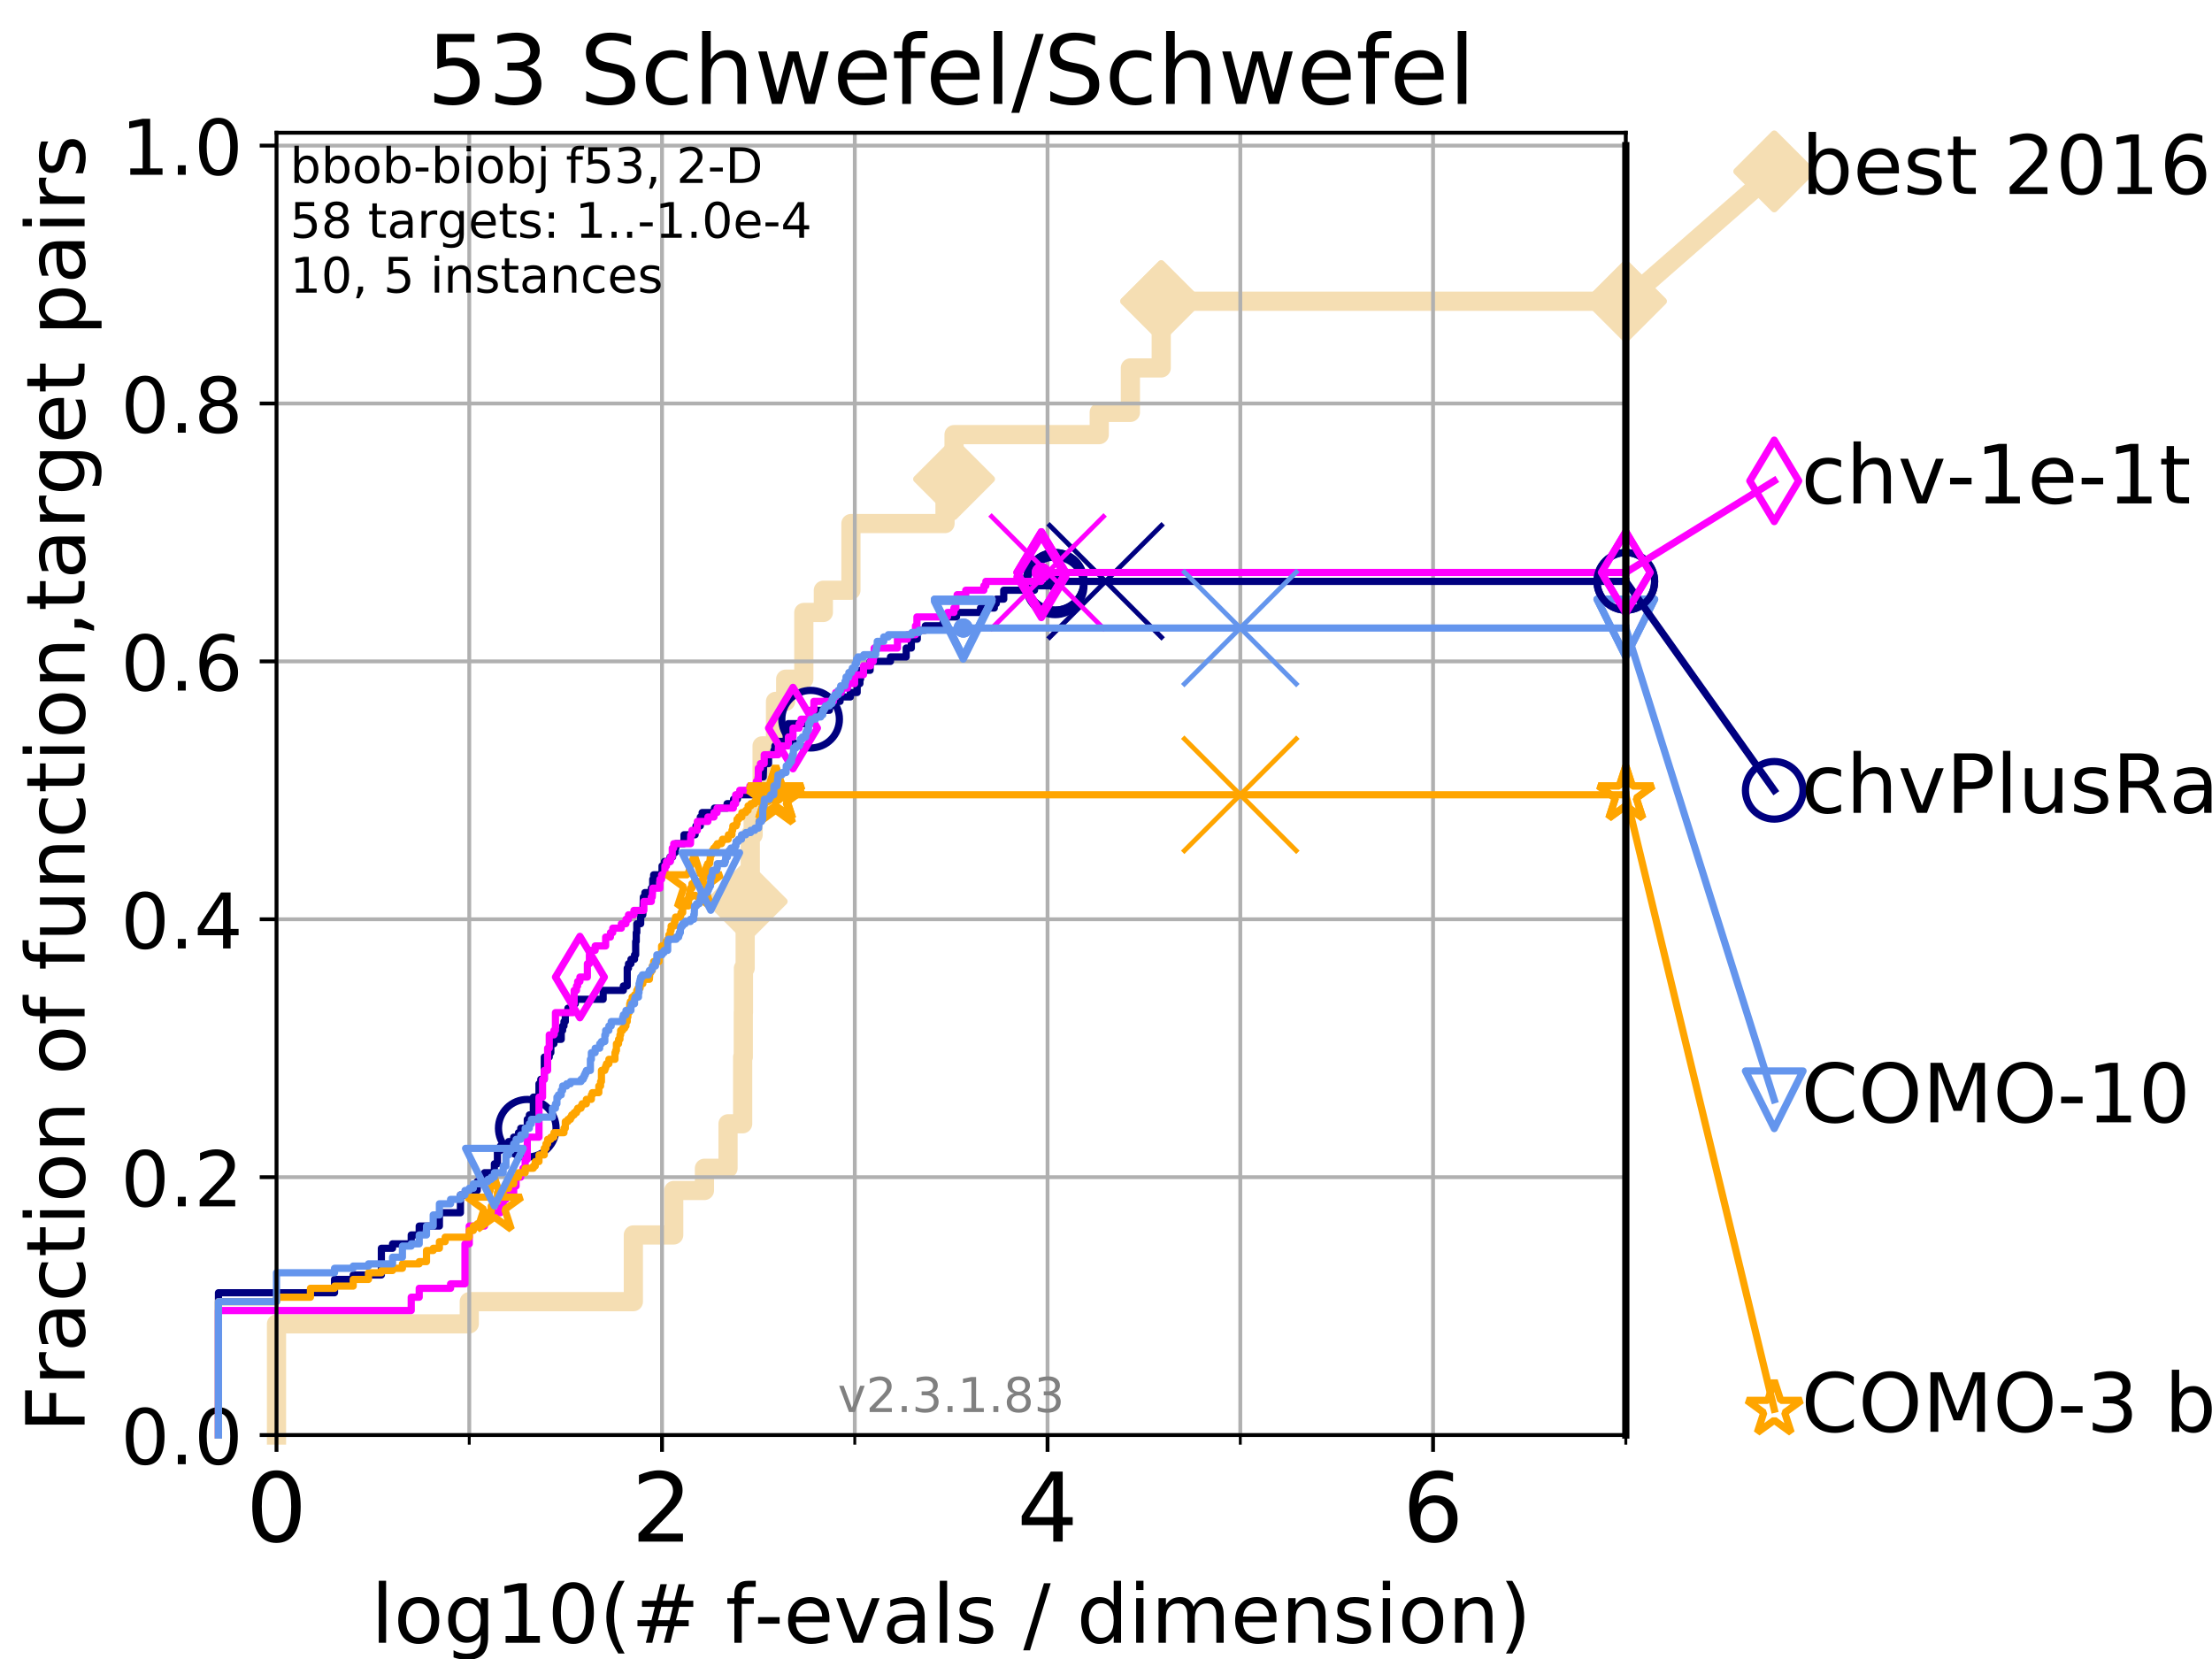 <?xml version="1.0" encoding="utf-8" standalone="no"?>
<!DOCTYPE svg PUBLIC "-//W3C//DTD SVG 1.1//EN"
  "http://www.w3.org/Graphics/SVG/1.1/DTD/svg11.dtd">
<!-- Created with matplotlib (https://matplotlib.org/) -->
<svg height="345.6pt" version="1.1" viewBox="0 0 460.8 345.6" width="460.8pt" xmlns="http://www.w3.org/2000/svg" xmlns:xlink="http://www.w3.org/1999/xlink">
 <defs>
  <style type="text/css">
*{stroke-linecap:butt;stroke-linejoin:round;}
  </style>
 </defs>
 <g id="figure_1">
  <g id="patch_1">
   <path d="M 0 345.6 
L 460.8 345.6 
L 460.8 0 
L 0 0 
z
" style="fill:#ffffff;"/>
  </g>
  <g id="axes_1">
   <g id="patch_2">
    <path d="M 57.6 298.944 
L 338.688 298.944 
L 338.688 27.648 
L 57.6 27.648 
z
" style="fill:#ffffff;"/>
   </g>
   <g id="line2d_1">
    <path d="M 57.6 298.944 
L 57.6 275.788 
L 97.755 275.788 
L 97.755 271.157 
L 131.938 271.157 
L 131.938 257.263 
L 140.348 257.263 
L 140.348 248.001 
L 146.749 248.001 
L 146.749 243.37 
L 151.661 243.37 
L 151.661 234.107 
L 154.708 234.107 
L 154.708 220.214 
L 154.841 220.214 
L 154.841 210.951 
L 154.874 210.951 
L 154.874 201.689 
L 155.232 201.689 
L 155.232 192.426 
L 155.552 192.426 
L 155.552 187.795 
L 156.297 187.795 
L 156.297 173.901 
L 156.895 173.901 
L 156.895 169.27 
L 158.758 169.27 
L 158.758 155.377 
L 161.556 155.377 
L 161.556 146.114 
L 163.67 146.114 
L 163.67 141.483 
L 167.449 141.483 
L 167.449 127.589 
L 171.519 127.589 
L 171.519 122.958 
L 177.263 122.958 
L 177.263 109.065 
L 196.864 109.065 
L 196.864 99.802 
L 198.747 99.802 
L 198.747 90.54 
L 228.991 90.54 
L 228.991 85.909 
L 235.482 85.909 
L 235.482 76.646 
L 241.904 76.646 
L 241.904 62.753 
L 338.688 62.753 
" style="fill:none;stroke:#f5deb3;stroke-linecap:square;stroke-width:4;"/>
   </g>
   <g id="line2d_2">
    <defs>
     <path d="M 0 7.778 
L 7.778 0 
L 0 -7.778 
L -7.778 0 
z
" id="m9fa9b7361f" style="stroke:#f5deb3;stroke-linejoin:miter;stroke-width:1.5;"/>
    </defs>
    <g>
     <use style="fill:#f5deb3;stroke:#f5deb3;stroke-linejoin:miter;stroke-width:1.5;" x="155.552" xlink:href="#m9fa9b7361f" y="187.795"/>
     <use style="fill:#f5deb3;stroke:#f5deb3;stroke-linejoin:miter;stroke-width:1.5;" x="198.747" xlink:href="#m9fa9b7361f" y="99.802"/>
     <use style="fill:#f5deb3;stroke:#f5deb3;stroke-linejoin:miter;stroke-width:1.5;" x="241.904" xlink:href="#m9fa9b7361f" y="62.753"/>
     <use style="fill:#f5deb3;stroke:#f5deb3;stroke-linejoin:miter;stroke-width:1.5;" x="241.904" xlink:href="#m9fa9b7361f" y="62.753"/>
     <use style="fill:#f5deb3;stroke:#f5deb3;stroke-linejoin:miter;stroke-width:1.5;" x="338.688" xlink:href="#m9fa9b7361f" y="62.753"/>
    </g>
   </g>
   <g id="line2d_3">
    <path style="fill:none;stroke:#f5deb3;stroke-linecap:square;stroke-width:4;"/>
    <g/>
   </g>
   <g id="line2d_4">
    <path d="M 338.688 62.753 
L 369.608 35.706 
" style="fill:none;stroke:#f5deb3;stroke-linecap:square;stroke-width:4;"/>
    <g>
     <use style="fill:#f5deb3;stroke:#f5deb3;stroke-linejoin:miter;stroke-width:1.5;" x="338.688" xlink:href="#m9fa9b7361f" y="62.753"/>
     <use style="fill:#f5deb3;stroke:#f5deb3;stroke-linejoin:miter;stroke-width:1.5;" x="369.608" xlink:href="#m9fa9b7361f" y="35.706"/>
    </g>
   </g>
   <g id="matplotlib.axis_1">
    <g id="xtick_1">
     <g id="line2d_5">
      <path clip-path="url(#pbebc1bae91)" d="M 57.6 298.944 
L 57.6 27.648 
" style="fill:none;stroke:#b0b0b0;stroke-linecap:square;stroke-width:0.8;"/>
     </g>
     <g id="line2d_6">
      <defs>
       <path d="M 0 0 
L 0 3.5 
" id="mf119905d49" style="stroke:#000000;stroke-width:0.8;"/>
      </defs>
      <g>
       <use style="stroke:#000000;stroke-width:0.8;" x="57.6" xlink:href="#mf119905d49" y="298.944"/>
      </g>
     </g>
     <g id="text_1">
      <!-- 0 -->
      <defs>
       <path d="M 31.781 66.406 
Q 24.172 66.406 20.328 58.906 
Q 16.5 51.422 16.5 36.375 
Q 16.5 21.391 20.328 13.891 
Q 24.172 6.391 31.781 6.391 
Q 39.453 6.391 43.281 13.891 
Q 47.125 21.391 47.125 36.375 
Q 47.125 51.422 43.281 58.906 
Q 39.453 66.406 31.781 66.406 
z
M 31.781 74.219 
Q 44.047 74.219 50.516 64.516 
Q 56.984 54.828 56.984 36.375 
Q 56.984 17.969 50.516 8.266 
Q 44.047 -1.422 31.781 -1.422 
Q 19.531 -1.422 13.062 8.266 
Q 6.594 17.969 6.594 36.375 
Q 6.594 54.828 13.062 64.516 
Q 19.531 74.219 31.781 74.219 
z
" id="DejaVuSans-48"/>
      </defs>
      <g transform="translate(51.237 321.141)scale(0.2 -0.2)">
       <use xlink:href="#DejaVuSans-48"/>
      </g>
     </g>
    </g>
    <g id="xtick_2">
     <g id="line2d_7">
      <path clip-path="url(#pbebc1bae91)" d="M 137.911 298.944 
L 137.911 27.648 
" style="fill:none;stroke:#b0b0b0;stroke-linecap:square;stroke-width:0.8;"/>
     </g>
     <g id="line2d_8">
      <g>
       <use style="stroke:#000000;stroke-width:0.8;" x="137.911" xlink:href="#mf119905d49" y="298.944"/>
      </g>
     </g>
     <g id="text_2">
      <!-- 2 -->
      <defs>
       <path d="M 19.188 8.297 
L 53.609 8.297 
L 53.609 0 
L 7.328 0 
L 7.328 8.297 
Q 12.938 14.109 22.625 23.891 
Q 32.328 33.688 34.812 36.531 
Q 39.547 41.844 41.422 45.531 
Q 43.312 49.219 43.312 52.781 
Q 43.312 58.594 39.234 62.25 
Q 35.156 65.922 28.609 65.922 
Q 23.969 65.922 18.812 64.312 
Q 13.672 62.703 7.812 59.422 
L 7.812 69.391 
Q 13.766 71.781 18.938 73 
Q 24.125 74.219 28.422 74.219 
Q 39.75 74.219 46.484 68.547 
Q 53.219 62.891 53.219 53.422 
Q 53.219 48.922 51.531 44.891 
Q 49.859 40.875 45.406 35.406 
Q 44.188 33.984 37.641 27.219 
Q 31.109 20.453 19.188 8.297 
z
" id="DejaVuSans-50"/>
      </defs>
      <g transform="translate(131.548 321.141)scale(0.2 -0.2)">
       <use xlink:href="#DejaVuSans-50"/>
      </g>
     </g>
    </g>
    <g id="xtick_3">
     <g id="line2d_9">
      <path clip-path="url(#pbebc1bae91)" d="M 218.222 298.944 
L 218.222 27.648 
" style="fill:none;stroke:#b0b0b0;stroke-linecap:square;stroke-width:0.8;"/>
     </g>
     <g id="line2d_10">
      <g>
       <use style="stroke:#000000;stroke-width:0.8;" x="218.222" xlink:href="#mf119905d49" y="298.944"/>
      </g>
     </g>
     <g id="text_3">
      <!-- 4 -->
      <defs>
       <path d="M 37.797 64.312 
L 12.891 25.391 
L 37.797 25.391 
z
M 35.203 72.906 
L 47.609 72.906 
L 47.609 25.391 
L 58.016 25.391 
L 58.016 17.188 
L 47.609 17.188 
L 47.609 0 
L 37.797 0 
L 37.797 17.188 
L 4.891 17.188 
L 4.891 26.703 
z
" id="DejaVuSans-52"/>
      </defs>
      <g transform="translate(211.859 321.141)scale(0.2 -0.2)">
       <use xlink:href="#DejaVuSans-52"/>
      </g>
     </g>
    </g>
    <g id="xtick_4">
     <g id="line2d_11">
      <path clip-path="url(#pbebc1bae91)" d="M 298.533 298.944 
L 298.533 27.648 
" style="fill:none;stroke:#b0b0b0;stroke-linecap:square;stroke-width:0.8;"/>
     </g>
     <g id="line2d_12">
      <g>
       <use style="stroke:#000000;stroke-width:0.8;" x="298.533" xlink:href="#mf119905d49" y="298.944"/>
      </g>
     </g>
     <g id="text_4">
      <!-- 6 -->
      <defs>
       <path d="M 33.016 40.375 
Q 26.375 40.375 22.484 35.828 
Q 18.609 31.297 18.609 23.391 
Q 18.609 15.531 22.484 10.953 
Q 26.375 6.391 33.016 6.391 
Q 39.656 6.391 43.531 10.953 
Q 47.406 15.531 47.406 23.391 
Q 47.406 31.297 43.531 35.828 
Q 39.656 40.375 33.016 40.375 
z
M 52.594 71.297 
L 52.594 62.312 
Q 48.875 64.062 45.094 64.984 
Q 41.312 65.922 37.594 65.922 
Q 27.828 65.922 22.672 59.328 
Q 17.531 52.734 16.797 39.406 
Q 19.672 43.656 24.016 45.922 
Q 28.375 48.188 33.594 48.188 
Q 44.578 48.188 50.953 41.516 
Q 57.328 34.859 57.328 23.391 
Q 57.328 12.156 50.688 5.359 
Q 44.047 -1.422 33.016 -1.422 
Q 20.359 -1.422 13.672 8.266 
Q 6.984 17.969 6.984 36.375 
Q 6.984 53.656 15.188 63.938 
Q 23.391 74.219 37.203 74.219 
Q 40.922 74.219 44.703 73.484 
Q 48.484 72.75 52.594 71.297 
z
" id="DejaVuSans-54"/>
      </defs>
      <g transform="translate(292.17 321.141)scale(0.2 -0.2)">
       <use xlink:href="#DejaVuSans-54"/>
      </g>
     </g>
    </g>
    <g id="xtick_5">
     <g id="line2d_13">
      <path clip-path="url(#pbebc1bae91)" d="M 97.755 298.944 
L 97.755 27.648 
" style="fill:none;stroke:#b0b0b0;stroke-linecap:square;stroke-width:0.8;"/>
     </g>
     <g id="line2d_14">
      <defs>
       <path d="M 0 0 
L 0 2 
" id="m04a32ab993" style="stroke:#000000;stroke-width:0.6;"/>
      </defs>
      <g>
       <use style="stroke:#000000;stroke-width:0.6;" x="97.755" xlink:href="#m04a32ab993" y="298.944"/>
      </g>
     </g>
    </g>
    <g id="xtick_6">
     <g id="line2d_15">
      <path clip-path="url(#pbebc1bae91)" d="M 178.066 298.944 
L 178.066 27.648 
" style="fill:none;stroke:#b0b0b0;stroke-linecap:square;stroke-width:0.8;"/>
     </g>
     <g id="line2d_16">
      <g>
       <use style="stroke:#000000;stroke-width:0.6;" x="178.066" xlink:href="#m04a32ab993" y="298.944"/>
      </g>
     </g>
    </g>
    <g id="xtick_7">
     <g id="line2d_17">
      <path clip-path="url(#pbebc1bae91)" d="M 258.377 298.944 
L 258.377 27.648 
" style="fill:none;stroke:#b0b0b0;stroke-linecap:square;stroke-width:0.8;"/>
     </g>
     <g id="line2d_18">
      <g>
       <use style="stroke:#000000;stroke-width:0.6;" x="258.377" xlink:href="#m04a32ab993" y="298.944"/>
      </g>
     </g>
    </g>
    <g id="xtick_8">
     <g id="line2d_19">
      <path clip-path="url(#pbebc1bae91)" d="M 338.688 298.944 
L 338.688 27.648 
" style="fill:none;stroke:#b0b0b0;stroke-linecap:square;stroke-width:0.8;"/>
     </g>
     <g id="line2d_20">
      <g>
       <use style="stroke:#000000;stroke-width:0.6;" x="338.688" xlink:href="#m04a32ab993" y="298.944"/>
      </g>
     </g>
    </g>
    <g id="text_5">
     <!-- log10(# f-evals / dimension) -->
     <defs>
      <path d="M 9.422 75.984 
L 18.406 75.984 
L 18.406 0 
L 9.422 0 
z
" id="DejaVuSans-108"/>
      <path d="M 30.609 48.391 
Q 23.391 48.391 19.188 42.75 
Q 14.984 37.109 14.984 27.297 
Q 14.984 17.484 19.156 11.844 
Q 23.344 6.203 30.609 6.203 
Q 37.797 6.203 41.984 11.859 
Q 46.188 17.531 46.188 27.297 
Q 46.188 37.016 41.984 42.703 
Q 37.797 48.391 30.609 48.391 
z
M 30.609 56 
Q 42.328 56 49.016 48.375 
Q 55.719 40.766 55.719 27.297 
Q 55.719 13.875 49.016 6.219 
Q 42.328 -1.422 30.609 -1.422 
Q 18.844 -1.422 12.172 6.219 
Q 5.516 13.875 5.516 27.297 
Q 5.516 40.766 12.172 48.375 
Q 18.844 56 30.609 56 
z
" id="DejaVuSans-111"/>
      <path d="M 45.406 27.984 
Q 45.406 37.75 41.375 43.109 
Q 37.359 48.484 30.078 48.484 
Q 22.859 48.484 18.828 43.109 
Q 14.797 37.75 14.797 27.984 
Q 14.797 18.266 18.828 12.891 
Q 22.859 7.516 30.078 7.516 
Q 37.359 7.516 41.375 12.891 
Q 45.406 18.266 45.406 27.984 
z
M 54.391 6.781 
Q 54.391 -7.172 48.188 -13.984 
Q 42 -20.797 29.203 -20.797 
Q 24.469 -20.797 20.266 -20.094 
Q 16.062 -19.391 12.109 -17.922 
L 12.109 -9.188 
Q 16.062 -11.328 19.922 -12.344 
Q 23.781 -13.375 27.781 -13.375 
Q 36.625 -13.375 41.016 -8.766 
Q 45.406 -4.156 45.406 5.172 
L 45.406 9.625 
Q 42.625 4.781 38.281 2.391 
Q 33.938 0 27.875 0 
Q 17.828 0 11.672 7.656 
Q 5.516 15.328 5.516 27.984 
Q 5.516 40.672 11.672 48.328 
Q 17.828 56 27.875 56 
Q 33.938 56 38.281 53.609 
Q 42.625 51.219 45.406 46.391 
L 45.406 54.688 
L 54.391 54.688 
z
" id="DejaVuSans-103"/>
      <path d="M 12.406 8.297 
L 28.516 8.297 
L 28.516 63.922 
L 10.984 60.406 
L 10.984 69.391 
L 28.422 72.906 
L 38.281 72.906 
L 38.281 8.297 
L 54.391 8.297 
L 54.391 0 
L 12.406 0 
z
" id="DejaVuSans-49"/>
      <path d="M 31 75.875 
Q 24.469 64.656 21.281 53.656 
Q 18.109 42.672 18.109 31.391 
Q 18.109 20.125 21.312 9.062 
Q 24.516 -2 31 -13.188 
L 23.188 -13.188 
Q 15.875 -1.703 12.234 9.375 
Q 8.594 20.453 8.594 31.391 
Q 8.594 42.281 12.203 53.312 
Q 15.828 64.359 23.188 75.875 
z
" id="DejaVuSans-40"/>
      <path d="M 51.125 44 
L 36.922 44 
L 32.812 27.688 
L 47.125 27.688 
z
M 43.797 71.781 
L 38.719 51.516 
L 52.984 51.516 
L 58.109 71.781 
L 65.922 71.781 
L 60.891 51.516 
L 76.125 51.516 
L 76.125 44 
L 58.984 44 
L 54.984 27.688 
L 70.516 27.688 
L 70.516 20.219 
L 53.078 20.219 
L 48 0 
L 40.188 0 
L 45.219 20.219 
L 30.906 20.219 
L 25.875 0 
L 18.016 0 
L 23.094 20.219 
L 7.719 20.219 
L 7.719 27.688 
L 24.906 27.688 
L 29 44 
L 13.281 44 
L 13.281 51.516 
L 30.906 51.516 
L 35.891 71.781 
z
" id="DejaVuSans-35"/>
      <path id="DejaVuSans-32"/>
      <path d="M 37.109 75.984 
L 37.109 68.5 
L 28.516 68.5 
Q 23.688 68.5 21.797 66.547 
Q 19.922 64.594 19.922 59.516 
L 19.922 54.688 
L 34.719 54.688 
L 34.719 47.703 
L 19.922 47.703 
L 19.922 0 
L 10.891 0 
L 10.891 47.703 
L 2.297 47.703 
L 2.297 54.688 
L 10.891 54.688 
L 10.891 58.5 
Q 10.891 67.625 15.141 71.797 
Q 19.391 75.984 28.609 75.984 
z
" id="DejaVuSans-102"/>
      <path d="M 4.891 31.391 
L 31.203 31.391 
L 31.203 23.391 
L 4.891 23.391 
z
" id="DejaVuSans-45"/>
      <path d="M 56.203 29.594 
L 56.203 25.203 
L 14.891 25.203 
Q 15.484 15.922 20.484 11.062 
Q 25.484 6.203 34.422 6.203 
Q 39.594 6.203 44.453 7.469 
Q 49.312 8.734 54.109 11.281 
L 54.109 2.781 
Q 49.266 0.734 44.188 -0.344 
Q 39.109 -1.422 33.891 -1.422 
Q 20.797 -1.422 13.156 6.188 
Q 5.516 13.812 5.516 26.812 
Q 5.516 40.234 12.766 48.109 
Q 20.016 56 32.328 56 
Q 43.359 56 49.781 48.891 
Q 56.203 41.797 56.203 29.594 
z
M 47.219 32.234 
Q 47.125 39.594 43.094 43.984 
Q 39.062 48.391 32.422 48.391 
Q 24.906 48.391 20.391 44.141 
Q 15.875 39.891 15.188 32.172 
z
" id="DejaVuSans-101"/>
      <path d="M 2.984 54.688 
L 12.5 54.688 
L 29.594 8.797 
L 46.688 54.688 
L 56.203 54.688 
L 35.688 0 
L 23.484 0 
z
" id="DejaVuSans-118"/>
      <path d="M 34.281 27.484 
Q 23.391 27.484 19.188 25 
Q 14.984 22.516 14.984 16.5 
Q 14.984 11.719 18.141 8.906 
Q 21.297 6.109 26.703 6.109 
Q 34.188 6.109 38.703 11.406 
Q 43.219 16.703 43.219 25.484 
L 43.219 27.484 
z
M 52.203 31.203 
L 52.203 0 
L 43.219 0 
L 43.219 8.297 
Q 40.141 3.328 35.547 0.953 
Q 30.953 -1.422 24.312 -1.422 
Q 15.922 -1.422 10.953 3.297 
Q 6 8.016 6 15.922 
Q 6 25.141 12.172 29.828 
Q 18.359 34.516 30.609 34.516 
L 43.219 34.516 
L 43.219 35.406 
Q 43.219 41.609 39.141 45 
Q 35.062 48.391 27.688 48.391 
Q 23 48.391 18.547 47.266 
Q 14.109 46.141 10.016 43.891 
L 10.016 52.203 
Q 14.938 54.109 19.578 55.047 
Q 24.219 56 28.609 56 
Q 40.484 56 46.344 49.844 
Q 52.203 43.703 52.203 31.203 
z
" id="DejaVuSans-97"/>
      <path d="M 44.281 53.078 
L 44.281 44.578 
Q 40.484 46.531 36.375 47.5 
Q 32.281 48.484 27.875 48.484 
Q 21.188 48.484 17.844 46.438 
Q 14.5 44.391 14.5 40.281 
Q 14.5 37.156 16.891 35.375 
Q 19.281 33.594 26.516 31.984 
L 29.594 31.297 
Q 39.156 29.25 43.188 25.516 
Q 47.219 21.781 47.219 15.094 
Q 47.219 7.469 41.188 3.016 
Q 35.156 -1.422 24.609 -1.422 
Q 20.219 -1.422 15.453 -0.562 
Q 10.688 0.297 5.422 2 
L 5.422 11.281 
Q 10.406 8.688 15.234 7.391 
Q 20.062 6.109 24.812 6.109 
Q 31.156 6.109 34.562 8.281 
Q 37.984 10.453 37.984 14.406 
Q 37.984 18.062 35.516 20.016 
Q 33.062 21.969 24.703 23.781 
L 21.578 24.516 
Q 13.234 26.266 9.516 29.906 
Q 5.812 33.547 5.812 39.891 
Q 5.812 47.609 11.281 51.797 
Q 16.75 56 26.812 56 
Q 31.781 56 36.172 55.266 
Q 40.578 54.547 44.281 53.078 
z
" id="DejaVuSans-115"/>
      <path d="M 25.391 72.906 
L 33.688 72.906 
L 8.297 -9.281 
L 0 -9.281 
z
" id="DejaVuSans-47"/>
      <path d="M 45.406 46.391 
L 45.406 75.984 
L 54.391 75.984 
L 54.391 0 
L 45.406 0 
L 45.406 8.203 
Q 42.578 3.328 38.25 0.953 
Q 33.938 -1.422 27.875 -1.422 
Q 17.969 -1.422 11.734 6.484 
Q 5.516 14.406 5.516 27.297 
Q 5.516 40.188 11.734 48.094 
Q 17.969 56 27.875 56 
Q 33.938 56 38.25 53.625 
Q 42.578 51.266 45.406 46.391 
z
M 14.797 27.297 
Q 14.797 17.391 18.875 11.75 
Q 22.953 6.109 30.078 6.109 
Q 37.203 6.109 41.297 11.75 
Q 45.406 17.391 45.406 27.297 
Q 45.406 37.203 41.297 42.844 
Q 37.203 48.484 30.078 48.484 
Q 22.953 48.484 18.875 42.844 
Q 14.797 37.203 14.797 27.297 
z
" id="DejaVuSans-100"/>
      <path d="M 9.422 54.688 
L 18.406 54.688 
L 18.406 0 
L 9.422 0 
z
M 9.422 75.984 
L 18.406 75.984 
L 18.406 64.594 
L 9.422 64.594 
z
" id="DejaVuSans-105"/>
      <path d="M 52 44.188 
Q 55.375 50.25 60.062 53.125 
Q 64.75 56 71.094 56 
Q 79.641 56 84.281 50.016 
Q 88.922 44.047 88.922 33.016 
L 88.922 0 
L 79.891 0 
L 79.891 32.719 
Q 79.891 40.578 77.094 44.375 
Q 74.312 48.188 68.609 48.188 
Q 61.625 48.188 57.562 43.547 
Q 53.516 38.922 53.516 30.906 
L 53.516 0 
L 44.484 0 
L 44.484 32.719 
Q 44.484 40.625 41.703 44.406 
Q 38.922 48.188 33.109 48.188 
Q 26.219 48.188 22.156 43.531 
Q 18.109 38.875 18.109 30.906 
L 18.109 0 
L 9.078 0 
L 9.078 54.688 
L 18.109 54.688 
L 18.109 46.188 
Q 21.188 51.219 25.484 53.609 
Q 29.781 56 35.688 56 
Q 41.656 56 45.828 52.969 
Q 50 49.953 52 44.188 
z
" id="DejaVuSans-109"/>
      <path d="M 54.891 33.016 
L 54.891 0 
L 45.906 0 
L 45.906 32.719 
Q 45.906 40.484 42.875 44.328 
Q 39.844 48.188 33.797 48.188 
Q 26.516 48.188 22.312 43.547 
Q 18.109 38.922 18.109 30.906 
L 18.109 0 
L 9.078 0 
L 9.078 54.688 
L 18.109 54.688 
L 18.109 46.188 
Q 21.344 51.125 25.703 53.562 
Q 30.078 56 35.797 56 
Q 45.219 56 50.047 50.172 
Q 54.891 44.344 54.891 33.016 
z
" id="DejaVuSans-110"/>
      <path d="M 8.016 75.875 
L 15.828 75.875 
Q 23.141 64.359 26.781 53.312 
Q 30.422 42.281 30.422 31.391 
Q 30.422 20.453 26.781 9.375 
Q 23.141 -1.703 15.828 -13.188 
L 8.016 -13.188 
Q 14.5 -2 17.703 9.062 
Q 20.906 20.125 20.906 31.391 
Q 20.906 42.672 17.703 53.656 
Q 14.5 64.656 8.016 75.875 
z
" id="DejaVuSans-41"/>
     </defs>
     <g transform="translate(77.303 342.218)scale(0.17 -0.17)">
      <use xlink:href="#DejaVuSans-108"/>
      <use x="27.783" xlink:href="#DejaVuSans-111"/>
      <use x="88.965" xlink:href="#DejaVuSans-103"/>
      <use x="152.441" xlink:href="#DejaVuSans-49"/>
      <use x="216.064" xlink:href="#DejaVuSans-48"/>
      <use x="279.688" xlink:href="#DejaVuSans-40"/>
      <use x="318.701" xlink:href="#DejaVuSans-35"/>
      <use x="402.49" xlink:href="#DejaVuSans-32"/>
      <use x="434.277" xlink:href="#DejaVuSans-102"/>
      <use x="469.404" xlink:href="#DejaVuSans-45"/>
      <use x="505.488" xlink:href="#DejaVuSans-101"/>
      <use x="567.012" xlink:href="#DejaVuSans-118"/>
      <use x="626.191" xlink:href="#DejaVuSans-97"/>
      <use x="687.471" xlink:href="#DejaVuSans-108"/>
      <use x="715.254" xlink:href="#DejaVuSans-115"/>
      <use x="767.354" xlink:href="#DejaVuSans-32"/>
      <use x="799.141" xlink:href="#DejaVuSans-47"/>
      <use x="832.832" xlink:href="#DejaVuSans-32"/>
      <use x="864.619" xlink:href="#DejaVuSans-100"/>
      <use x="928.096" xlink:href="#DejaVuSans-105"/>
      <use x="955.879" xlink:href="#DejaVuSans-109"/>
      <use x="1053.291" xlink:href="#DejaVuSans-101"/>
      <use x="1114.814" xlink:href="#DejaVuSans-110"/>
      <use x="1178.193" xlink:href="#DejaVuSans-115"/>
      <use x="1230.293" xlink:href="#DejaVuSans-105"/>
      <use x="1258.076" xlink:href="#DejaVuSans-111"/>
      <use x="1319.258" xlink:href="#DejaVuSans-110"/>
      <use x="1382.637" xlink:href="#DejaVuSans-41"/>
     </g>
    </g>
   </g>
   <g id="matplotlib.axis_2">
    <g id="ytick_1">
     <g id="line2d_21">
      <path clip-path="url(#pbebc1bae91)" d="M 57.6 298.944 
L 338.688 298.944 
" style="fill:none;stroke:#b0b0b0;stroke-linecap:square;stroke-width:0.8;"/>
     </g>
     <g id="line2d_22">
      <defs>
       <path d="M 0 0 
L -3.5 0 
" id="md14e41131d" style="stroke:#000000;stroke-width:0.8;"/>
      </defs>
      <g>
       <use style="stroke:#000000;stroke-width:0.8;" x="57.6" xlink:href="#md14e41131d" y="298.944"/>
      </g>
     </g>
     <g id="text_6">
      <!-- 0.0 -->
      <defs>
       <path d="M 10.688 12.406 
L 21 12.406 
L 21 0 
L 10.688 0 
z
" id="DejaVuSans-46"/>
      </defs>
      <g transform="translate(25.155 305.023)scale(0.16 -0.16)">
       <use xlink:href="#DejaVuSans-48"/>
       <use x="63.623" xlink:href="#DejaVuSans-46"/>
       <use x="95.41" xlink:href="#DejaVuSans-48"/>
      </g>
     </g>
    </g>
    <g id="ytick_2">
     <g id="line2d_23">
      <path clip-path="url(#pbebc1bae91)" d="M 57.6 245.222 
L 338.688 245.222 
" style="fill:none;stroke:#b0b0b0;stroke-linecap:square;stroke-width:0.8;"/>
     </g>
     <g id="line2d_24">
      <g>
       <use style="stroke:#000000;stroke-width:0.8;" x="57.6" xlink:href="#md14e41131d" y="245.222"/>
      </g>
     </g>
     <g id="text_7">
      <!-- 0.2 -->
      <g transform="translate(25.155 251.301)scale(0.16 -0.16)">
       <use xlink:href="#DejaVuSans-48"/>
       <use x="63.623" xlink:href="#DejaVuSans-46"/>
       <use x="95.41" xlink:href="#DejaVuSans-50"/>
      </g>
     </g>
    </g>
    <g id="ytick_3">
     <g id="line2d_25">
      <path clip-path="url(#pbebc1bae91)" d="M 57.6 191.5 
L 338.688 191.5 
" style="fill:none;stroke:#b0b0b0;stroke-linecap:square;stroke-width:0.8;"/>
     </g>
     <g id="line2d_26">
      <g>
       <use style="stroke:#000000;stroke-width:0.8;" x="57.6" xlink:href="#md14e41131d" y="191.5"/>
      </g>
     </g>
     <g id="text_8">
      <!-- 0.4 -->
      <g transform="translate(25.155 197.579)scale(0.16 -0.16)">
       <use xlink:href="#DejaVuSans-48"/>
       <use x="63.623" xlink:href="#DejaVuSans-46"/>
       <use x="95.41" xlink:href="#DejaVuSans-52"/>
      </g>
     </g>
    </g>
    <g id="ytick_4">
     <g id="line2d_27">
      <path clip-path="url(#pbebc1bae91)" d="M 57.6 137.778 
L 338.688 137.778 
" style="fill:none;stroke:#b0b0b0;stroke-linecap:square;stroke-width:0.8;"/>
     </g>
     <g id="line2d_28">
      <g>
       <use style="stroke:#000000;stroke-width:0.8;" x="57.6" xlink:href="#md14e41131d" y="137.778"/>
      </g>
     </g>
     <g id="text_9">
      <!-- 0.6 -->
      <g transform="translate(25.155 143.857)scale(0.16 -0.16)">
       <use xlink:href="#DejaVuSans-48"/>
       <use x="63.623" xlink:href="#DejaVuSans-46"/>
       <use x="95.41" xlink:href="#DejaVuSans-54"/>
      </g>
     </g>
    </g>
    <g id="ytick_5">
     <g id="line2d_29">
      <path clip-path="url(#pbebc1bae91)" d="M 57.6 84.056 
L 338.688 84.056 
" style="fill:none;stroke:#b0b0b0;stroke-linecap:square;stroke-width:0.8;"/>
     </g>
     <g id="line2d_30">
      <g>
       <use style="stroke:#000000;stroke-width:0.8;" x="57.6" xlink:href="#md14e41131d" y="84.056"/>
      </g>
     </g>
     <g id="text_10">
      <!-- 0.8 -->
      <defs>
       <path d="M 31.781 34.625 
Q 24.75 34.625 20.719 30.859 
Q 16.703 27.094 16.703 20.516 
Q 16.703 13.922 20.719 10.156 
Q 24.75 6.391 31.781 6.391 
Q 38.812 6.391 42.859 10.172 
Q 46.922 13.969 46.922 20.516 
Q 46.922 27.094 42.891 30.859 
Q 38.875 34.625 31.781 34.625 
z
M 21.922 38.812 
Q 15.578 40.375 12.031 44.719 
Q 8.5 49.078 8.5 55.328 
Q 8.5 64.062 14.719 69.141 
Q 20.953 74.219 31.781 74.219 
Q 42.672 74.219 48.875 69.141 
Q 55.078 64.062 55.078 55.328 
Q 55.078 49.078 51.531 44.719 
Q 48 40.375 41.703 38.812 
Q 48.828 37.156 52.797 32.312 
Q 56.781 27.484 56.781 20.516 
Q 56.781 9.906 50.312 4.234 
Q 43.844 -1.422 31.781 -1.422 
Q 19.734 -1.422 13.25 4.234 
Q 6.781 9.906 6.781 20.516 
Q 6.781 27.484 10.781 32.312 
Q 14.797 37.156 21.922 38.812 
z
M 18.312 54.391 
Q 18.312 48.734 21.844 45.562 
Q 25.391 42.391 31.781 42.391 
Q 38.141 42.391 41.719 45.562 
Q 45.312 48.734 45.312 54.391 
Q 45.312 60.062 41.719 63.234 
Q 38.141 66.406 31.781 66.406 
Q 25.391 66.406 21.844 63.234 
Q 18.312 60.062 18.312 54.391 
z
" id="DejaVuSans-56"/>
      </defs>
      <g transform="translate(25.155 90.135)scale(0.16 -0.16)">
       <use xlink:href="#DejaVuSans-48"/>
       <use x="63.623" xlink:href="#DejaVuSans-46"/>
       <use x="95.41" xlink:href="#DejaVuSans-56"/>
      </g>
     </g>
    </g>
    <g id="ytick_6">
     <g id="line2d_31">
      <path clip-path="url(#pbebc1bae91)" d="M 57.6 30.334 
L 338.688 30.334 
" style="fill:none;stroke:#b0b0b0;stroke-linecap:square;stroke-width:0.8;"/>
     </g>
     <g id="line2d_32">
      <g>
       <use style="stroke:#000000;stroke-width:0.8;" x="57.6" xlink:href="#md14e41131d" y="30.334"/>
      </g>
     </g>
     <g id="text_11">
      <!-- 1.0 -->
      <g transform="translate(25.155 36.413)scale(0.16 -0.16)">
       <use xlink:href="#DejaVuSans-49"/>
       <use x="63.623" xlink:href="#DejaVuSans-46"/>
       <use x="95.41" xlink:href="#DejaVuSans-48"/>
      </g>
     </g>
    </g>
    <g id="text_12">
     <!-- Fraction of function,target pairs -->
     <defs>
      <path d="M 9.812 72.906 
L 51.703 72.906 
L 51.703 64.594 
L 19.672 64.594 
L 19.672 43.109 
L 48.578 43.109 
L 48.578 34.812 
L 19.672 34.812 
L 19.672 0 
L 9.812 0 
z
" id="DejaVuSans-70"/>
      <path d="M 41.109 46.297 
Q 39.594 47.172 37.812 47.578 
Q 36.031 48 33.891 48 
Q 26.266 48 22.188 43.047 
Q 18.109 38.094 18.109 28.812 
L 18.109 0 
L 9.078 0 
L 9.078 54.688 
L 18.109 54.688 
L 18.109 46.188 
Q 20.953 51.172 25.484 53.578 
Q 30.031 56 36.531 56 
Q 37.453 56 38.578 55.875 
Q 39.703 55.766 41.062 55.516 
z
" id="DejaVuSans-114"/>
      <path d="M 48.781 52.594 
L 48.781 44.188 
Q 44.969 46.297 41.141 47.344 
Q 37.312 48.391 33.406 48.391 
Q 24.656 48.391 19.812 42.844 
Q 14.984 37.312 14.984 27.297 
Q 14.984 17.281 19.812 11.734 
Q 24.656 6.203 33.406 6.203 
Q 37.312 6.203 41.141 7.25 
Q 44.969 8.297 48.781 10.406 
L 48.781 2.094 
Q 45.016 0.344 40.984 -0.531 
Q 36.969 -1.422 32.422 -1.422 
Q 20.062 -1.422 12.781 6.344 
Q 5.516 14.109 5.516 27.297 
Q 5.516 40.672 12.859 48.328 
Q 20.219 56 33.016 56 
Q 37.156 56 41.109 55.141 
Q 45.062 54.297 48.781 52.594 
z
" id="DejaVuSans-99"/>
      <path d="M 18.312 70.219 
L 18.312 54.688 
L 36.812 54.688 
L 36.812 47.703 
L 18.312 47.703 
L 18.312 18.016 
Q 18.312 11.328 20.141 9.422 
Q 21.969 7.516 27.594 7.516 
L 36.812 7.516 
L 36.812 0 
L 27.594 0 
Q 17.188 0 13.234 3.875 
Q 9.281 7.766 9.281 18.016 
L 9.281 47.703 
L 2.688 47.703 
L 2.688 54.688 
L 9.281 54.688 
L 9.281 70.219 
z
" id="DejaVuSans-116"/>
      <path d="M 8.5 21.578 
L 8.5 54.688 
L 17.484 54.688 
L 17.484 21.922 
Q 17.484 14.156 20.5 10.266 
Q 23.531 6.391 29.594 6.391 
Q 36.859 6.391 41.078 11.031 
Q 45.312 15.672 45.312 23.688 
L 45.312 54.688 
L 54.297 54.688 
L 54.297 0 
L 45.312 0 
L 45.312 8.406 
Q 42.047 3.422 37.719 1 
Q 33.406 -1.422 27.688 -1.422 
Q 18.266 -1.422 13.375 4.438 
Q 8.5 10.297 8.5 21.578 
z
M 31.109 56 
z
" id="DejaVuSans-117"/>
      <path d="M 11.719 12.406 
L 22.016 12.406 
L 22.016 4 
L 14.016 -11.625 
L 7.719 -11.625 
L 11.719 4 
z
" id="DejaVuSans-44"/>
      <path d="M 18.109 8.203 
L 18.109 -20.797 
L 9.078 -20.797 
L 9.078 54.688 
L 18.109 54.688 
L 18.109 46.391 
Q 20.953 51.266 25.266 53.625 
Q 29.594 56 35.594 56 
Q 45.562 56 51.781 48.094 
Q 58.016 40.188 58.016 27.297 
Q 58.016 14.406 51.781 6.484 
Q 45.562 -1.422 35.594 -1.422 
Q 29.594 -1.422 25.266 0.953 
Q 20.953 3.328 18.109 8.203 
z
M 48.688 27.297 
Q 48.688 37.203 44.609 42.844 
Q 40.531 48.484 33.406 48.484 
Q 26.266 48.484 22.188 42.844 
Q 18.109 37.203 18.109 27.297 
Q 18.109 17.391 22.188 11.75 
Q 26.266 6.109 33.406 6.109 
Q 40.531 6.109 44.609 11.75 
Q 48.688 17.391 48.688 27.297 
z
" id="DejaVuSans-112"/>
     </defs>
     <g transform="translate(17.62 298.435)rotate(-90)scale(0.17 -0.17)">
      <use xlink:href="#DejaVuSans-70"/>
      <use x="57.41" xlink:href="#DejaVuSans-114"/>
      <use x="98.523" xlink:href="#DejaVuSans-97"/>
      <use x="159.803" xlink:href="#DejaVuSans-99"/>
      <use x="214.783" xlink:href="#DejaVuSans-116"/>
      <use x="253.992" xlink:href="#DejaVuSans-105"/>
      <use x="281.775" xlink:href="#DejaVuSans-111"/>
      <use x="342.957" xlink:href="#DejaVuSans-110"/>
      <use x="406.336" xlink:href="#DejaVuSans-32"/>
      <use x="438.123" xlink:href="#DejaVuSans-111"/>
      <use x="499.305" xlink:href="#DejaVuSans-102"/>
      <use x="534.51" xlink:href="#DejaVuSans-32"/>
      <use x="566.297" xlink:href="#DejaVuSans-102"/>
      <use x="601.502" xlink:href="#DejaVuSans-117"/>
      <use x="664.881" xlink:href="#DejaVuSans-110"/>
      <use x="728.26" xlink:href="#DejaVuSans-99"/>
      <use x="783.24" xlink:href="#DejaVuSans-116"/>
      <use x="822.449" xlink:href="#DejaVuSans-105"/>
      <use x="850.232" xlink:href="#DejaVuSans-111"/>
      <use x="911.414" xlink:href="#DejaVuSans-110"/>
      <use x="974.793" xlink:href="#DejaVuSans-44"/>
      <use x="1006.58" xlink:href="#DejaVuSans-116"/>
      <use x="1045.789" xlink:href="#DejaVuSans-97"/>
      <use x="1107.068" xlink:href="#DejaVuSans-114"/>
      <use x="1148.166" xlink:href="#DejaVuSans-103"/>
      <use x="1211.643" xlink:href="#DejaVuSans-101"/>
      <use x="1273.166" xlink:href="#DejaVuSans-116"/>
      <use x="1312.375" xlink:href="#DejaVuSans-32"/>
      <use x="1344.162" xlink:href="#DejaVuSans-112"/>
      <use x="1407.639" xlink:href="#DejaVuSans-97"/>
      <use x="1468.918" xlink:href="#DejaVuSans-105"/>
      <use x="1496.701" xlink:href="#DejaVuSans-114"/>
      <use x="1537.814" xlink:href="#DejaVuSans-115"/>
     </g>
    </g>
   </g>
   <g id="line2d_33">
    <defs>
     <path d="M 0 1.5 
C 0.398 1.5 0.779 1.342 1.061 1.061 
C 1.342 0.779 1.5 0.398 1.5 0 
C 1.5 -0.398 1.342 -0.779 1.061 -1.061 
C 0.779 -1.342 0.398 -1.5 0 -1.5 
C -0.398 -1.5 -0.779 -1.342 -1.061 -1.061 
C -1.342 -0.779 -1.5 -0.398 -1.5 0 
C -1.5 0.398 -1.342 0.779 -1.061 1.061 
C -0.779 1.342 -0.398 1.5 0 1.5 
z
" id="m55f8006cf3" style="stroke:#f5deb3;"/>
    </defs>
    <g>
     <use style="fill:#f5deb3;stroke:#f5deb3;" x="241.904" xlink:href="#m55f8006cf3" y="62.753"/>
     <use style="fill:#f5deb3;stroke:#f5deb3;" x="241.904" xlink:href="#m55f8006cf3" y="62.753"/>
    </g>
   </g>
   <g id="line2d_34">
    <defs>
     <path d="M 0 1.5 
C 0.398 1.5 0.779 1.342 1.061 1.061 
C 1.342 0.779 1.5 0.398 1.5 0 
C 1.5 -0.398 1.342 -0.779 1.061 -1.061 
C 0.779 -1.342 0.398 -1.5 0 -1.5 
C -0.398 -1.5 -0.779 -1.342 -1.061 -1.061 
C -1.342 -0.779 -1.5 -0.398 -1.5 0 
C -1.5 0.398 -1.342 0.779 -1.061 1.061 
C -0.779 1.342 -0.398 1.5 0 1.5 
z
" id="m14247a1499" style="stroke:#000080;"/>
    </defs>
    <g>
     <use style="fill:#000080;stroke:#000080;" x="219.806" xlink:href="#m14247a1499" y="121.106"/>
     <use style="fill:#000080;stroke:#000080;" x="219.806" xlink:href="#m14247a1499" y="121.106"/>
    </g>
   </g>
   <g id="line2d_35">
    <path d="M 45.512 298.944 
L 45.512 269.304 
L 69.688 269.304 
L 69.688 266.526 
L 73.579 266.526 
L 73.579 265.599 
L 79.447 265.599 
L 79.447 260.042 
L 81.776 260.042 
L 81.776 259.116 
L 85.667 259.116 
L 85.667 257.263 
L 87.33 257.263 
L 87.33 255.411 
L 91.535 255.411 
L 91.535 252.632 
L 95.918 252.632 
L 95.918 248.927 
L 98.606 248.927 
L 98.606 248.001 
L 99.418 248.001 
L 99.418 246.148 
L 100.935 246.148 
L 100.935 244.296 
L 102.989 244.296 
L 102.989 242.443 
L 103.623 242.443 
L 103.623 239.665 
L 104.235 239.665 
L 104.235 238.738 
L 105.952 238.738 
L 105.952 237.812 
L 107.009 237.812 
L 107.009 236.886 
L 108.006 236.886 
L 108.006 235.96 
L 108.484 235.96 
L 108.484 235.033 
L 109.843 235.033 
L 109.843 233.181 
L 110.274 233.181 
L 110.274 232.255 
L 111.105 232.255 
L 111.105 228.55 
L 112.281 228.55 
L 112.281 225.771 
L 112.656 225.771 
L 112.656 224.845 
L 113.383 224.845 
L 113.383 220.214 
L 114.419 220.214 
L 114.419 219.287 
L 114.751 219.287 
L 114.751 217.435 
L 115.397 217.435 
L 115.397 216.509 
L 116.914 216.509 
L 116.914 214.656 
L 117.203 214.656 
L 117.203 213.73 
L 117.486 213.73 
L 117.486 212.804 
L 117.765 212.804 
L 117.765 210.951 
L 118.31 210.951 
L 118.31 210.025 
L 119.352 210.025 
L 119.352 209.099 
L 119.85 209.099 
L 119.85 208.172 
L 125.648 208.172 
L 125.648 206.32 
L 129.853 206.32 
L 129.853 205.394 
L 130.665 205.394 
L 130.665 201.689 
L 130.927 201.689 
L 130.927 200.762 
L 131.44 200.762 
L 131.44 199.836 
L 132.182 199.836 
L 132.182 198.91 
L 132.423 198.91 
L 132.423 196.131 
L 132.542 196.131 
L 132.542 194.279 
L 132.66 194.279 
L 132.66 192.426 
L 133.466 192.426 
L 133.466 190.574 
L 133.91 190.574 
L 134.019 186.869 
L 134.343 186.869 
L 134.343 185.943 
L 135.682 185.943 
L 135.682 185.016 
L 135.976 185.016 
L 135.976 183.164 
L 136.17 183.164 
L 136.17 182.238 
L 137.911 182.238 
L 137.911 180.385 
L 138.426 180.385 
L 138.426 179.459 
L 139.573 179.459 
L 139.573 178.533 
L 140.119 178.533 
L 140.119 177.606 
L 140.649 177.606 
L 140.649 176.68 
L 140.797 176.68 
L 140.797 175.754 
L 142.486 175.754 
L 142.486 173.901 
L 144.807 173.901 
L 144.807 172.975 
L 144.982 172.975 
L 144.982 172.049 
L 145.888 172.049 
L 145.888 170.196 
L 146.27 170.196 
L 146.27 169.27 
L 148.827 169.27 
L 148.827 168.344 
L 151.462 168.344 
L 151.462 167.418 
L 152.811 167.418 
L 152.811 166.492 
L 153.609 166.492 
L 153.609 165.565 
L 157.099 165.565 
L 157.099 163.713 
L 157.948 163.713 
L 157.948 161.86 
L 158.994 161.86 
L 159.098 159.082 
L 160.103 159.082 
L 160.103 157.229 
L 161.215 157.229 
L 161.215 156.303 
L 161.42 156.303 
L 161.42 155.377 
L 161.999 155.377 
L 161.999 154.45 
L 163.789 154.45 
L 163.789 152.598 
L 164.218 152.598 
L 164.218 150.745 
L 168.537 150.745 
L 168.537 149.819 
L 168.865 149.819 
L 168.865 147.967 
L 172.78 147.967 
L 172.78 147.04 
L 173.246 147.04 
L 173.246 146.114 
L 175.005 146.114 
L 175.005 145.188 
L 177.153 145.188 
L 177.153 144.262 
L 178.565 144.262 
L 178.565 142.409 
L 179.132 142.409 
L 179.132 141.483 
L 179.271 141.483 
L 179.271 139.631 
L 181.26 139.631 
L 181.26 137.778 
L 185.505 137.778 
L 185.505 136.852 
L 188.776 136.852 
L 188.776 134.999 
L 189.851 134.999 
L 189.851 133.147 
L 191.092 133.147 
L 191.092 131.294 
L 192.758 131.294 
L 192.758 130.368 
L 196.489 130.368 
L 196.489 129.442 
L 196.736 129.442 
L 196.736 128.516 
L 199.259 128.516 
L 199.259 127.589 
L 204.258 127.589 
L 204.258 126.663 
L 207.137 126.663 
L 207.137 125.737 
L 207.548 125.737 
L 207.548 124.811 
L 209.097 124.811 
L 209.097 122.958 
L 215.508 122.958 
L 215.508 122.032 
L 219.806 122.032 
L 219.806 121.106 
L 338.688 121.106 
L 338.688 121.106 
" style="fill:none;stroke:#000080;stroke-linecap:square;stroke-width:1.5;"/>
   </g>
   <g id="line2d_36">
    <defs>
     <path d="M 0 6 
C 1.591 6 3.117 5.368 4.243 4.243 
C 5.368 3.117 6 1.591 6 0 
C 6 -1.591 5.368 -3.117 4.243 -4.243 
C 3.117 -5.368 1.591 -6 0 -6 
C -1.591 -6 -3.117 -5.368 -4.243 -4.243 
C -5.368 -3.117 -6 -1.591 -6 0 
C -6 1.591 -5.368 3.117 -4.243 4.243 
C -3.117 5.368 -1.591 6 0 6 
z
" id="m4c0f3e9ce2" style="stroke:#000080;stroke-width:1.5;"/>
    </defs>
    <g>
     <use style="fill-opacity:0;stroke:#000080;stroke-width:1.5;" x="109.843" xlink:href="#m4c0f3e9ce2" y="235.033"/>
     <use style="fill-opacity:0;stroke:#000080;stroke-width:1.5;" x="168.865" xlink:href="#m4c0f3e9ce2" y="149.819"/>
     <use style="fill-opacity:0;stroke:#000080;stroke-width:1.5;" x="219.806" xlink:href="#m4c0f3e9ce2" y="122.032"/>
     <use style="fill-opacity:0;stroke:#000080;stroke-width:1.5;" x="219.806" xlink:href="#m4c0f3e9ce2" y="121.106"/>
     <use style="fill-opacity:0;stroke:#000080;stroke-width:1.5;" x="219.806" xlink:href="#m4c0f3e9ce2" y="121.106"/>
     <use style="fill-opacity:0;stroke:#000080;stroke-width:1.5;" x="338.688" xlink:href="#m4c0f3e9ce2" y="121.106"/>
    </g>
   </g>
   <g id="line2d_37">
    <path style="fill:none;stroke:#000080;stroke-linecap:square;stroke-width:1.5;"/>
    <g/>
   </g>
   <g id="line2d_38">
    <path clip-path="url(#pbebc1bae91)" d="M 230.312 121.106 
" style="fill:none;stroke:#000080;stroke-linecap:square;stroke-width:1.5;"/>
    <defs>
     <path d="M -12 12 
L 12 -12 
M -12 -12 
L 12 12 
" id="mefad72ca48" style="stroke:#000080;"/>
    </defs>
    <g clip-path="url(#pbebc1bae91)">
     <use style="fill:#000080;stroke:#000080;" x="230.312" xlink:href="#mefad72ca48" y="121.106"/>
    </g>
   </g>
   <g id="line2d_39">
    <defs>
     <path d="M 0 1.5 
C 0.398 1.5 0.779 1.342 1.061 1.061 
C 1.342 0.779 1.5 0.398 1.5 0 
C 1.5 -0.398 1.342 -0.779 1.061 -1.061 
C 0.779 -1.342 0.398 -1.5 0 -1.5 
C -0.398 -1.5 -0.779 -1.342 -1.061 -1.061 
C -1.342 -0.779 -1.5 -0.398 -1.5 0 
C -1.5 0.398 -1.342 0.779 -1.061 1.061 
C -0.779 1.342 -0.398 1.5 0 1.5 
z
" id="m3efd2afe77" style="stroke:#ff00ff;"/>
    </defs>
    <g>
     <use style="fill:#ff00ff;stroke:#ff00ff;" x="216.932" xlink:href="#m3efd2afe77" y="119.253"/>
     <use style="fill:#ff00ff;stroke:#ff00ff;" x="216.932" xlink:href="#m3efd2afe77" y="119.253"/>
    </g>
   </g>
   <g id="line2d_40">
    <path d="M 45.512 298.944 
L 45.512 273.009 
L 85.667 273.009 
L 85.667 270.231 
L 87.33 270.231 
L 87.33 268.378 
L 93.864 268.378 
L 93.864 267.452 
L 96.861 267.452 
L 96.861 259.116 
L 97.755 259.116 
L 97.755 255.411 
L 100.935 255.411 
L 100.935 253.558 
L 101.647 253.558 
L 101.647 252.632 
L 104.235 252.632 
L 104.235 250.779 
L 104.826 250.779 
L 104.826 249.853 
L 105.398 249.853 
L 105.398 248.927 
L 107.009 248.927 
L 107.009 247.075 
L 107.515 247.075 
L 107.515 245.222 
L 108.484 245.222 
L 108.484 244.296 
L 108.949 244.296 
L 108.949 243.37 
L 109.402 243.37 
L 109.402 241.517 
L 109.843 241.517 
L 109.843 236.886 
L 112.281 236.886 
L 112.281 228.55 
L 113.023 228.55 
L 113.023 224.845 
L 113.383 224.845 
L 113.383 222.992 
L 114.08 222.992 
L 114.08 218.361 
L 114.419 218.361 
L 114.419 215.582 
L 115.397 215.582 
L 115.397 214.656 
L 115.711 214.656 
L 115.711 210.951 
L 119.352 210.951 
L 119.352 209.099 
L 119.603 209.099 
L 119.603 206.32 
L 120.094 206.32 
L 120.094 205.394 
L 120.335 205.394 
L 120.335 204.467 
L 120.806 204.467 
L 120.806 203.541 
L 122.362 203.541 
L 122.362 200.762 
L 122.782 200.762 
L 122.782 198.91 
L 122.989 198.91 
L 122.989 197.984 
L 123.985 197.984 
L 123.985 197.057 
L 126.168 197.057 
L 126.168 195.205 
L 127.165 195.205 
L 127.165 194.279 
L 127.643 194.279 
L 127.643 193.353 
L 129.433 193.353 
L 129.433 192.426 
L 130.398 192.426 
L 130.398 191.5 
L 130.927 191.5 
L 130.927 190.574 
L 132.06 190.574 
L 132.06 189.648 
L 134.128 189.648 
L 134.128 187.795 
L 135.682 187.795 
L 135.682 186.869 
L 135.879 186.869 
L 135.976 185.016 
L 137.469 185.016 
L 137.469 183.164 
L 137.823 183.164 
L 137.823 182.238 
L 138.511 182.238 
L 138.511 180.385 
L 138.845 180.385 
L 138.845 179.459 
L 139.652 179.459 
L 139.652 178.533 
L 140.042 178.533 
L 140.042 176.68 
L 140.348 176.68 
L 140.348 175.754 
L 143.841 175.754 
L 143.903 173.901 
L 144.148 173.901 
L 144.148 172.975 
L 145.27 172.975 
L 145.27 171.123 
L 147.47 171.123 
L 147.47 170.196 
L 148.733 170.196 
L 148.733 169.27 
L 149.378 169.27 
L 149.378 168.344 
L 152.774 168.344 
L 152.774 167.418 
L 153.251 167.418 
L 153.251 165.565 
L 154.098 165.565 
L 154.098 164.639 
L 156.206 164.639 
L 156.206 163.713 
L 157.557 163.713 
L 157.557 162.787 
L 157.948 162.787 
L 157.976 160.008 
L 158.412 160.008 
L 158.412 159.082 
L 159.201 159.082 
L 159.201 157.229 
L 162.087 157.229 
L 162.174 155.377 
L 164.218 155.377 
L 164.238 153.524 
L 165.194 153.524 
L 165.194 151.672 
L 166.477 151.672 
L 166.477 150.745 
L 166.879 150.745 
L 166.879 149.819 
L 168.938 149.819 
L 168.938 147.967 
L 169.546 147.967 
L 169.546 146.114 
L 173.621 146.114 
L 173.621 145.188 
L 174.098 145.188 
L 174.098 144.262 
L 175.263 144.262 
L 175.263 143.336 
L 176.565 143.336 
L 176.565 142.409 
L 178.031 142.409 
L 178.031 140.557 
L 179.878 140.557 
L 179.878 138.704 
L 181.326 138.704 
L 181.326 137.778 
L 181.93 137.778 
L 181.93 136.852 
L 182.104 136.852 
L 182.104 134.999 
L 186.952 134.999 
L 186.952 133.147 
L 189.029 133.147 
L 189.029 132.221 
L 190.712 132.221 
L 190.712 130.368 
L 191.013 130.368 
L 191.013 128.516 
L 197.376 128.516 
L 197.376 127.589 
L 198.715 127.589 
L 198.715 126.663 
L 199.134 126.663 
L 199.134 124.811 
L 199.39 124.811 
L 199.39 123.884 
L 201.182 123.884 
L 201.182 122.958 
L 204.95 122.958 
L 204.95 122.032 
L 205.371 122.032 
L 205.371 121.106 
L 216.908 121.106 
L 216.932 119.253 
L 338.688 119.253 
L 338.688 119.253 
" style="fill:none;stroke:#ff00ff;stroke-linecap:square;stroke-width:1.5;"/>
   </g>
   <g id="line2d_41">
    <defs>
     <path d="M 0 8.485 
L 5.091 0 
L 0 -8.485 
L -5.091 0 
z
" id="m9b85777fc8" style="stroke:#ff00ff;stroke-linejoin:miter;stroke-width:1.5;"/>
    </defs>
    <g>
     <use style="fill-opacity:0;stroke:#ff00ff;stroke-linejoin:miter;stroke-width:1.5;" x="120.806" xlink:href="#m9b85777fc8" y="203.541"/>
     <use style="fill-opacity:0;stroke:#ff00ff;stroke-linejoin:miter;stroke-width:1.5;" x="165.194" xlink:href="#m9b85777fc8" y="151.672"/>
     <use style="fill-opacity:0;stroke:#ff00ff;stroke-linejoin:miter;stroke-width:1.5;" x="216.932" xlink:href="#m9b85777fc8" y="120.179"/>
     <use style="fill-opacity:0;stroke:#ff00ff;stroke-linejoin:miter;stroke-width:1.5;" x="216.932" xlink:href="#m9b85777fc8" y="119.253"/>
     <use style="fill-opacity:0;stroke:#ff00ff;stroke-linejoin:miter;stroke-width:1.5;" x="216.932" xlink:href="#m9b85777fc8" y="119.253"/>
     <use style="fill-opacity:0;stroke:#ff00ff;stroke-linejoin:miter;stroke-width:1.5;" x="338.688" xlink:href="#m9b85777fc8" y="119.253"/>
    </g>
   </g>
   <g id="line2d_42">
    <path style="fill:none;stroke:#ff00ff;stroke-linecap:square;stroke-width:1.5;"/>
    <g/>
   </g>
   <g id="line2d_43">
    <path clip-path="url(#pbebc1bae91)" d="M 218.225 119.253 
" style="fill:none;stroke:#ff00ff;stroke-linecap:square;stroke-width:1.5;"/>
    <defs>
     <path d="M -12 12 
L 12 -12 
M -12 -12 
L 12 12 
" id="m921fea7b5a" style="stroke:#ff00ff;"/>
    </defs>
    <g clip-path="url(#pbebc1bae91)">
     <use style="fill:#ff00ff;stroke:#ff00ff;" x="218.225" xlink:href="#m921fea7b5a" y="119.253"/>
    </g>
   </g>
   <g id="line2d_44">
    <defs>
     <path d="M 0 1.5 
C 0.398 1.5 0.779 1.342 1.061 1.061 
C 1.342 0.779 1.5 0.398 1.5 0 
C 1.5 -0.398 1.342 -0.779 1.061 -1.061 
C 0.779 -1.342 0.398 -1.5 0 -1.5 
C -0.398 -1.5 -0.779 -1.342 -1.061 -1.061 
C -1.342 -0.779 -1.5 -0.398 -1.5 0 
C -1.5 0.398 -1.342 0.779 -1.061 1.061 
C -0.779 1.342 -0.398 1.5 0 1.5 
z
" id="m39bacc24a8" style="stroke:#ffa500;"/>
    </defs>
    <g>
     <use style="fill:#ffa500;stroke:#ffa500;" x="161.578" xlink:href="#m39bacc24a8" y="165.565"/>
     <use style="fill:#ffa500;stroke:#ffa500;" x="161.578" xlink:href="#m39bacc24a8" y="165.565"/>
    </g>
   </g>
   <g id="line2d_45">
    <path d="M 45.512 298.944 
L 45.512 271.157 
L 57.6 271.157 
L 57.6 270.231 
L 64.671 270.231 
L 64.671 268.378 
L 69.688 268.378 
L 69.688 267.915 
L 73.579 267.915 
L 73.579 266.526 
L 76.759 266.526 
L 76.759 265.136 
L 79.447 265.136 
L 79.447 264.673 
L 81.776 264.673 
L 81.776 264.21 
L 83.83 264.21 
L 83.83 263.284 
L 87.33 263.284 
L 87.33 262.821 
L 88.847 262.821 
L 88.847 260.505 
L 90.243 260.505 
L 90.243 260.042 
L 91.535 260.042 
L 91.535 258.653 
L 92.738 258.653 
L 92.738 257.726 
L 97.755 257.726 
L 97.755 256.337 
L 98.606 256.337 
L 98.606 255.411 
L 99.418 255.411 
L 99.418 254.948 
L 100.935 254.948 
L 100.935 254.021 
L 101.647 254.021 
L 101.647 252.632 
L 102.331 252.632 
L 102.331 251.243 
L 102.989 251.243 
L 102.989 250.316 
L 103.623 250.316 
L 103.623 248.464 
L 104.826 248.464 
L 104.826 247.538 
L 105.952 247.538 
L 105.952 246.611 
L 107.009 246.611 
L 107.009 245.222 
L 108.006 245.222 
L 108.006 244.296 
L 109.402 244.296 
L 109.402 243.37 
L 111.105 243.37 
L 111.105 242.906 
L 111.506 242.906 
L 111.506 241.98 
L 112.281 241.98 
L 112.281 240.591 
L 113.383 240.591 
L 113.383 239.201 
L 113.735 239.201 
L 113.735 238.275 
L 114.08 238.275 
L 114.08 237.349 
L 114.751 237.349 
L 114.751 236.886 
L 115.397 236.886 
L 115.397 235.96 
L 117.486 235.96 
L 117.486 235.033 
L 117.765 235.033 
L 117.765 233.644 
L 118.31 233.644 
L 118.31 233.181 
L 118.839 233.181 
L 118.839 232.718 
L 119.097 232.718 
L 119.097 232.255 
L 119.603 232.255 
L 119.603 231.792 
L 120.094 231.792 
L 120.094 231.328 
L 120.335 231.328 
L 120.335 230.865 
L 121.037 230.865 
L 121.037 230.402 
L 121.265 230.402 
L 121.265 229.939 
L 122.148 229.939 
L 122.148 229.013 
L 123.193 229.013 
L 123.193 228.087 
L 123.394 228.087 
L 123.394 227.623 
L 124.744 227.623 
L 124.744 226.234 
L 125.111 226.234 
L 125.111 225.308 
L 125.292 225.308 
L 125.292 222.992 
L 125.996 222.992 
L 125.996 222.529 
L 126.168 222.529 
L 126.168 222.066 
L 126.338 222.066 
L 126.338 221.603 
L 126.839 221.603 
L 126.839 220.677 
L 128.108 220.677 
L 128.108 219.287 
L 128.26 219.287 
L 128.26 218.824 
L 128.411 218.824 
L 128.411 217.435 
L 128.856 217.435 
L 128.856 216.509 
L 129.147 216.509 
L 129.147 215.582 
L 129.291 215.582 
L 129.291 214.656 
L 129.714 214.656 
L 129.714 214.193 
L 130.128 214.193 
L 130.128 213.73 
L 130.398 213.73 
L 130.398 212.804 
L 130.665 212.804 
L 130.665 211.877 
L 130.796 211.877 
L 130.796 210.951 
L 131.056 210.951 
L 131.056 210.025 
L 131.185 210.025 
L 131.185 209.099 
L 131.313 209.099 
L 131.313 208.635 
L 131.691 208.635 
L 131.691 207.709 
L 132.182 207.709 
L 132.182 207.246 
L 132.66 207.246 
L 132.66 206.32 
L 132.894 206.32 
L 132.894 205.857 
L 133.353 205.857 
L 133.353 204.931 
L 133.91 204.931 
L 134.019 204.004 
L 135.281 204.004 
L 135.382 202.615 
L 135.582 202.615 
L 135.582 202.152 
L 135.879 202.152 
L 135.879 201.226 
L 136.17 201.226 
L 136.17 200.299 
L 137.29 200.299 
L 137.29 198.91 
L 137.823 198.91 
L 137.823 197.057 
L 138.762 197.057 
L 138.762 196.131 
L 139.091 196.131 
L 139.091 195.668 
L 139.334 195.668 
L 139.334 194.742 
L 139.652 194.742 
L 139.652 193.816 
L 139.809 193.816 
L 139.809 192.889 
L 140.499 192.889 
L 140.499 191.963 
L 140.649 191.963 
L 140.723 191.037 
L 141.732 191.037 
L 141.732 190.574 
L 141.872 190.574 
L 141.872 190.111 
L 142.216 190.111 
L 142.216 188.721 
L 143.401 188.721 
L 143.464 186.869 
L 143.528 186.869 
L 143.528 186.406 
L 143.654 186.406 
L 143.716 185.479 
L 143.841 185.479 
L 143.841 185.016 
L 144.148 185.016 
L 144.148 184.09 
L 144.63 184.09 
L 144.63 183.627 
L 146.485 183.627 
L 146.485 182.701 
L 146.802 182.701 
L 146.802 181.775 
L 147.062 181.775 
L 147.062 180.848 
L 147.216 180.848 
L 147.216 180.385 
L 147.419 180.385 
L 147.419 179.922 
L 147.819 179.922 
L 147.918 178.996 
L 147.967 178.996 
L 147.967 178.07 
L 148.258 178.07 
L 148.258 177.606 
L 148.402 177.606 
L 148.402 177.143 
L 148.686 177.143 
L 148.686 176.68 
L 149.104 176.68 
L 149.104 176.217 
L 149.423 176.217 
L 149.423 175.754 
L 150.301 175.754 
L 150.301 175.291 
L 150.514 175.291 
L 150.514 174.828 
L 151.701 174.828 
L 151.74 173.901 
L 152.474 173.901 
L 152.474 172.975 
L 152.625 172.975 
L 152.662 172.049 
L 153.359 172.049 
L 153.359 171.586 
L 153.538 171.586 
L 153.538 170.66 
L 153.89 170.66 
L 153.89 170.196 
L 154.541 170.196 
L 154.541 169.27 
L 155.361 169.27 
L 155.361 168.807 
L 155.836 168.807 
L 155.836 167.881 
L 156.418 167.881 
L 156.418 167.418 
L 157.215 167.418 
L 157.215 166.955 
L 160.079 166.955 
L 160.079 166.492 
L 161.578 166.492 
L 161.578 165.565 
L 338.688 165.565 
L 338.688 165.565 
" style="fill:none;stroke:#ffa500;stroke-linecap:square;stroke-width:1.5;"/>
   </g>
   <g id="line2d_46">
    <defs>
     <path d="M 0 -6 
L -1.347 -1.854 
L -5.706 -1.854 
L -2.18 0.708 
L -3.527 4.854 
L -0 2.292 
L 3.527 4.854 
L 2.18 0.708 
L 5.706 -1.854 
L 1.347 -1.854 
z
" id="m43e1632e6d" style="stroke:#ffa500;stroke-linejoin:bevel;stroke-width:1.5;"/>
    </defs>
    <g>
     <use style="fill-opacity:0;stroke:#ffa500;stroke-linejoin:bevel;stroke-width:1.5;" x="102.989" xlink:href="#m43e1632e6d" y="251.243"/>
     <use style="fill-opacity:0;stroke:#ffa500;stroke-linejoin:bevel;stroke-width:1.5;" x="144.63" xlink:href="#m43e1632e6d" y="184.09"/>
     <use style="fill-opacity:0;stroke:#ffa500;stroke-linejoin:bevel;stroke-width:1.5;" x="161.578" xlink:href="#m43e1632e6d" y="166.492"/>
     <use style="fill-opacity:0;stroke:#ffa500;stroke-linejoin:bevel;stroke-width:1.5;" x="161.578" xlink:href="#m43e1632e6d" y="165.565"/>
     <use style="fill-opacity:0;stroke:#ffa500;stroke-linejoin:bevel;stroke-width:1.5;" x="161.578" xlink:href="#m43e1632e6d" y="165.565"/>
     <use style="fill-opacity:0;stroke:#ffa500;stroke-linejoin:bevel;stroke-width:1.5;" x="338.688" xlink:href="#m43e1632e6d" y="165.565"/>
    </g>
   </g>
   <g id="line2d_47">
    <path style="fill:none;stroke:#ffa500;stroke-linecap:square;stroke-width:1.5;"/>
    <g/>
   </g>
   <g id="line2d_48">
    <path clip-path="url(#pbebc1bae91)" d="M 258.377 165.565 
" style="fill:none;stroke:#ffa500;stroke-linecap:square;stroke-width:1.5;"/>
    <defs>
     <path d="M -12 12 
L 12 -12 
M -12 -12 
L 12 12 
" id="meed0be8c68" style="stroke:#ffa500;"/>
    </defs>
    <g clip-path="url(#pbebc1bae91)">
     <use style="fill:#ffa500;stroke:#ffa500;" x="258.377" xlink:href="#meed0be8c68" y="165.565"/>
    </g>
   </g>
   <g id="line2d_49">
    <defs>
     <path d="M 0 1.5 
C 0.398 1.5 0.779 1.342 1.061 1.061 
C 1.342 0.779 1.5 0.398 1.5 0 
C 1.5 -0.398 1.342 -0.779 1.061 -1.061 
C 0.779 -1.342 0.398 -1.5 0 -1.5 
C -0.398 -1.5 -0.779 -1.342 -1.061 -1.061 
C -1.342 -0.779 -1.5 -0.398 -1.5 0 
C -1.5 0.398 -1.342 0.779 -1.061 1.061 
C -0.779 1.342 -0.398 1.5 0 1.5 
z
" id="maa321a4386" style="stroke:#6495ed;"/>
    </defs>
    <g>
     <use style="fill:#6495ed;stroke:#6495ed;" x="200.664" xlink:href="#maa321a4386" y="130.831"/>
     <use style="fill:#6495ed;stroke:#6495ed;" x="200.664" xlink:href="#maa321a4386" y="130.831"/>
    </g>
   </g>
   <g id="line2d_50">
    <path d="M 45.512 298.944 
L 45.512 271.157 
L 57.6 271.157 
L 57.6 265.136 
L 69.688 265.136 
L 69.688 264.21 
L 73.579 264.21 
L 73.579 263.747 
L 76.759 263.747 
L 76.759 263.284 
L 81.776 263.284 
L 81.776 261.894 
L 83.83 261.894 
L 83.83 259.579 
L 85.667 259.579 
L 85.667 259.116 
L 87.33 259.116 
L 87.33 257.263 
L 88.847 257.263 
L 88.847 255.411 
L 90.243 255.411 
L 90.243 253.095 
L 91.535 253.095 
L 91.535 250.779 
L 93.864 250.779 
L 93.864 249.853 
L 95.918 249.853 
L 95.918 248.927 
L 96.861 248.927 
L 96.861 248.001 
L 97.755 248.001 
L 97.755 247.538 
L 98.606 247.538 
L 98.606 246.611 
L 100.193 246.611 
L 100.193 246.148 
L 101.647 246.148 
L 101.647 245.685 
L 102.331 245.685 
L 102.331 245.222 
L 102.989 245.222 
L 102.989 244.296 
L 104.826 244.296 
L 104.826 242.906 
L 105.398 242.906 
L 105.398 240.591 
L 105.952 240.591 
L 105.952 239.665 
L 106.489 239.665 
L 106.489 239.201 
L 107.009 239.201 
L 107.009 238.275 
L 107.515 238.275 
L 107.515 237.349 
L 108.484 237.349 
L 108.484 236.423 
L 109.402 236.423 
L 109.402 235.033 
L 110.274 235.033 
L 110.274 234.107 
L 110.694 234.107 
L 110.694 233.181 
L 112.281 233.181 
L 112.281 232.718 
L 115.077 232.718 
L 115.077 230.865 
L 115.711 230.865 
L 115.711 229.939 
L 116.02 229.939 
L 116.02 228.55 
L 116.323 228.55 
L 116.323 228.087 
L 116.914 228.087 
L 116.914 227.16 
L 117.203 227.16 
L 117.203 226.234 
L 118.04 226.234 
L 118.04 225.771 
L 118.839 225.771 
L 118.839 225.308 
L 121.037 225.308 
L 121.037 224.845 
L 121.49 224.845 
L 121.49 224.382 
L 121.712 224.382 
L 121.712 223.918 
L 121.931 223.918 
L 121.931 223.455 
L 122.148 223.455 
L 122.148 222.992 
L 122.989 222.992 
L 122.989 220.677 
L 123.193 220.677 
L 123.193 219.287 
L 123.985 219.287 
L 123.985 218.361 
L 124.928 218.361 
L 124.928 217.435 
L 125.292 217.435 
L 125.292 216.972 
L 125.996 216.972 
L 125.996 215.582 
L 126.168 215.582 
L 126.168 214.656 
L 126.839 214.656 
L 126.839 213.73 
L 127.326 213.73 
L 127.326 212.804 
L 129.714 212.804 
L 129.714 211.877 
L 129.853 211.877 
L 129.853 211.414 
L 130.398 211.414 
L 130.398 210.488 
L 131.44 210.488 
L 131.44 209.562 
L 131.566 209.562 
L 131.566 209.099 
L 132.182 209.099 
L 132.182 208.172 
L 132.303 208.172 
L 132.303 207.709 
L 133.01 207.709 
L 133.01 206.783 
L 133.125 206.783 
L 133.125 204.931 
L 133.239 204.931 
L 133.239 204.467 
L 133.353 204.467 
L 133.353 204.004 
L 133.466 204.004 
L 133.466 203.541 
L 133.8 203.541 
L 133.8 203.078 
L 135.077 203.078 
L 135.077 202.615 
L 135.281 202.615 
L 135.281 202.152 
L 135.78 202.152 
L 135.78 201.689 
L 135.976 201.689 
L 135.976 201.226 
L 136.551 201.226 
L 136.551 200.299 
L 136.832 200.299 
L 136.832 198.91 
L 137.911 198.91 
L 137.911 198.447 
L 138.341 198.447 
L 138.341 197.984 
L 139.091 197.984 
L 139.091 196.131 
L 139.253 196.131 
L 139.253 195.668 
L 140.871 195.668 
L 140.871 195.205 
L 141.379 195.205 
L 141.379 194.742 
L 141.521 194.742 
L 141.521 194.279 
L 141.732 194.279 
L 141.732 193.353 
L 141.872 193.353 
L 141.872 192.889 
L 142.216 192.889 
L 142.216 192.426 
L 142.753 192.426 
L 142.753 191.963 
L 143.841 191.963 
L 143.841 191.5 
L 144.511 191.5 
L 144.511 190.574 
L 144.63 190.574 
L 144.689 188.721 
L 145.098 188.721 
L 145.098 188.258 
L 145.666 188.258 
L 145.666 187.795 
L 145.888 187.795 
L 145.888 186.869 
L 146.053 186.869 
L 146.107 185.943 
L 147.369 185.943 
L 147.369 185.479 
L 147.57 185.479 
L 147.57 185.016 
L 147.77 185.016 
L 147.77 184.553 
L 148.015 184.553 
L 148.064 182.701 
L 148.306 182.701 
L 148.402 181.775 
L 148.45 181.775 
L 148.45 181.311 
L 149.287 181.311 
L 149.287 180.848 
L 149.423 180.848 
L 149.423 179.922 
L 150.974 179.922 
L 150.974 179.459 
L 151.138 179.459 
L 151.179 178.533 
L 151.542 178.533 
L 151.582 177.606 
L 151.897 177.606 
L 151.897 177.143 
L 152.246 177.143 
L 152.246 176.68 
L 153.069 176.68 
L 153.069 176.217 
L 153.323 176.217 
L 153.323 175.291 
L 153.82 175.291 
L 153.82 174.828 
L 154.473 174.828 
L 154.473 173.901 
L 155.361 173.901 
L 155.361 173.438 
L 156.388 173.438 
L 156.388 172.975 
L 157.243 172.975 
L 157.243 172.512 
L 158.031 172.512 
L 158.141 171.123 
L 158.653 171.123 
L 158.653 170.66 
L 158.89 170.66 
L 158.89 168.344 
L 159.02 168.344 
L 159.02 167.881 
L 159.15 167.881 
L 159.227 166.492 
L 160.298 166.492 
L 160.298 166.028 
L 160.561 166.028 
L 160.561 165.565 
L 161.192 165.565 
L 161.215 163.713 
L 161.867 163.713 
L 161.977 162.323 
L 162.065 162.323 
L 162.065 161.397 
L 162.917 161.397 
L 162.917 160.934 
L 163.749 160.934 
L 163.789 159.545 
L 164.257 159.545 
L 164.257 159.082 
L 164.562 159.082 
L 164.562 158.618 
L 164.899 158.618 
L 164.936 157.692 
L 165.084 157.692 
L 165.084 157.229 
L 165.266 157.229 
L 165.303 155.84 
L 165.785 155.84 
L 165.785 155.377 
L 166.545 155.377 
L 166.545 154.914 
L 166.713 154.914 
L 166.713 153.987 
L 167.126 153.987 
L 167.126 153.524 
L 167.861 153.524 
L 167.861 152.598 
L 168.063 152.598 
L 168.063 152.135 
L 168.416 152.135 
L 168.461 150.745 
L 168.731 150.745 
L 168.731 150.282 
L 168.909 150.282 
L 168.909 149.819 
L 169.912 149.819 
L 169.912 149.356 
L 170.978 149.356 
L 170.978 148.893 
L 171.405 148.893 
L 171.405 147.967 
L 171.696 147.967 
L 171.696 147.504 
L 171.958 147.504 
L 171.958 147.04 
L 172.803 147.04 
L 172.803 146.577 
L 173.315 146.577 
L 173.315 145.651 
L 173.554 145.651 
L 173.554 145.188 
L 173.9 145.188 
L 173.9 144.725 
L 174.627 144.725 
L 174.627 143.799 
L 175.098 143.799 
L 175.129 142.872 
L 176.014 142.872 
L 176.014 141.946 
L 176.229 141.946 
L 176.248 141.02 
L 176.829 141.02 
L 176.829 140.094 
L 177.391 140.094 
L 177.391 139.631 
L 177.553 139.631 
L 177.553 139.167 
L 178.145 139.167 
L 178.145 138.241 
L 178.429 138.241 
L 178.429 137.315 
L 178.7 137.315 
L 178.7 136.852 
L 179.933 136.852 
L 179.933 136.389 
L 182.419 136.389 
L 182.419 135.462 
L 182.588 135.462 
L 182.588 134.536 
L 182.742 134.536 
L 182.742 133.61 
L 184.095 133.61 
L 184.095 132.684 
L 185.05 132.684 
L 185.05 132.221 
L 189.948 132.221 
L 189.948 131.757 
L 191.464 131.757 
L 191.464 131.294 
L 200.664 131.294 
L 200.664 130.831 
L 338.688 130.831 
L 338.688 130.831 
" style="fill:none;stroke:#6495ed;stroke-linecap:square;stroke-width:1.5;"/>
   </g>
   <g id="line2d_51">
    <defs>
     <path d="M -0 6 
L 6 -6 
L -6 -6 
z
" id="m68fff21a0a" style="stroke:#6495ed;stroke-linejoin:miter;stroke-width:1.5;"/>
    </defs>
    <g>
     <use style="fill-opacity:0;stroke:#6495ed;stroke-linejoin:miter;stroke-width:1.5;" x="102.989" xlink:href="#m68fff21a0a" y="245.222"/>
     <use style="fill-opacity:0;stroke:#6495ed;stroke-linejoin:miter;stroke-width:1.5;" x="148.064" xlink:href="#m68fff21a0a" y="183.627"/>
     <use style="fill-opacity:0;stroke:#6495ed;stroke-linejoin:miter;stroke-width:1.5;" x="200.664" xlink:href="#m68fff21a0a" y="131.294"/>
     <use style="fill-opacity:0;stroke:#6495ed;stroke-linejoin:miter;stroke-width:1.5;" x="200.664" xlink:href="#m68fff21a0a" y="130.831"/>
     <use style="fill-opacity:0;stroke:#6495ed;stroke-linejoin:miter;stroke-width:1.5;" x="200.664" xlink:href="#m68fff21a0a" y="130.831"/>
     <use style="fill-opacity:0;stroke:#6495ed;stroke-linejoin:miter;stroke-width:1.5;" x="338.688" xlink:href="#m68fff21a0a" y="130.831"/>
    </g>
   </g>
   <g id="line2d_52">
    <path style="fill:none;stroke:#6495ed;stroke-linecap:square;stroke-width:1.5;"/>
    <g/>
   </g>
   <g id="line2d_53">
    <path clip-path="url(#pbebc1bae91)" d="M 258.377 130.831 
" style="fill:none;stroke:#6495ed;stroke-linecap:square;stroke-width:1.5;"/>
    <defs>
     <path d="M -12 12 
L 12 -12 
M -12 -12 
L 12 12 
" id="mf633de5082" style="stroke:#6495ed;"/>
    </defs>
    <g clip-path="url(#pbebc1bae91)">
     <use style="fill:#6495ed;stroke:#6495ed;" x="258.377" xlink:href="#mf633de5082" y="130.831"/>
    </g>
   </g>
   <g id="line2d_54">
    <path d="M 338.688 165.565 
L 369.608 293.572 
" style="fill:none;stroke:#ffa500;stroke-linecap:square;stroke-width:1.5;"/>
    <g>
     <use style="fill-opacity:0;stroke:#ffa500;stroke-linejoin:bevel;stroke-width:1.5;" x="338.688" xlink:href="#m43e1632e6d" y="165.565"/>
     <use style="fill-opacity:0;stroke:#ffa500;stroke-linejoin:bevel;stroke-width:1.5;" x="369.608" xlink:href="#m43e1632e6d" y="293.572"/>
    </g>
   </g>
   <g id="line2d_55">
    <path d="M 338.688 130.831 
L 369.608 229.105 
" style="fill:none;stroke:#6495ed;stroke-linecap:square;stroke-width:1.5;"/>
    <g>
     <use style="fill-opacity:0;stroke:#6495ed;stroke-linejoin:miter;stroke-width:1.5;" x="338.688" xlink:href="#m68fff21a0a" y="130.831"/>
     <use style="fill-opacity:0;stroke:#6495ed;stroke-linejoin:miter;stroke-width:1.5;" x="369.608" xlink:href="#m68fff21a0a" y="229.105"/>
    </g>
   </g>
   <g id="line2d_56">
    <path d="M 338.688 121.106 
L 369.608 164.639 
" style="fill:none;stroke:#000080;stroke-linecap:square;stroke-width:1.5;"/>
    <g>
     <use style="fill-opacity:0;stroke:#000080;stroke-width:1.5;" x="338.688" xlink:href="#m4c0f3e9ce2" y="121.106"/>
     <use style="fill-opacity:0;stroke:#000080;stroke-width:1.5;" x="369.608" xlink:href="#m4c0f3e9ce2" y="164.639"/>
    </g>
   </g>
   <g id="line2d_57">
    <path d="M 338.688 119.253 
L 369.608 100.173 
" style="fill:none;stroke:#ff00ff;stroke-linecap:square;stroke-width:1.5;"/>
    <g>
     <use style="fill-opacity:0;stroke:#ff00ff;stroke-linejoin:miter;stroke-width:1.5;" x="338.688" xlink:href="#m9b85777fc8" y="119.253"/>
     <use style="fill-opacity:0;stroke:#ff00ff;stroke-linejoin:miter;stroke-width:1.5;" x="369.608" xlink:href="#m9b85777fc8" y="100.173"/>
    </g>
   </g>
   <g id="line2d_58">
    <path d="M 338.688 298.944 
L 338.688 30.334 
" style="fill:none;stroke:#000000;stroke-linecap:square;stroke-width:1.5;"/>
   </g>
   <g id="patch_3">
    <path d="M 57.6 298.944 
L 57.6 27.648 
" style="fill:none;stroke:#000000;stroke-linecap:square;stroke-linejoin:miter;stroke-width:0.8;"/>
   </g>
   <g id="patch_4">
    <path d="M 338.688 298.944 
L 338.688 27.648 
" style="fill:none;stroke:#000000;stroke-linecap:square;stroke-linejoin:miter;stroke-width:0.8;"/>
   </g>
   <g id="patch_5">
    <path d="M 57.6 298.944 
L 338.688 298.944 
" style="fill:none;stroke:#000000;stroke-linecap:square;stroke-linejoin:miter;stroke-width:0.8;"/>
   </g>
   <g id="patch_6">
    <path d="M 57.6 27.648 
L 338.688 27.648 
" style="fill:none;stroke:#000000;stroke-linecap:square;stroke-linejoin:miter;stroke-width:0.8;"/>
   </g>
   <g id="text_13">
    <!-- COMO-3 bi -->
    <defs>
     <path d="M 64.406 67.281 
L 64.406 56.891 
Q 59.422 61.531 53.781 63.812 
Q 48.141 66.109 41.797 66.109 
Q 29.297 66.109 22.656 58.469 
Q 16.016 50.828 16.016 36.375 
Q 16.016 21.969 22.656 14.328 
Q 29.297 6.688 41.797 6.688 
Q 48.141 6.688 53.781 8.984 
Q 59.422 11.281 64.406 15.922 
L 64.406 5.609 
Q 59.234 2.094 53.438 0.328 
Q 47.656 -1.422 41.219 -1.422 
Q 24.656 -1.422 15.125 8.703 
Q 5.609 18.844 5.609 36.375 
Q 5.609 53.953 15.125 64.078 
Q 24.656 74.219 41.219 74.219 
Q 47.75 74.219 53.531 72.484 
Q 59.328 70.75 64.406 67.281 
z
" id="DejaVuSans-67"/>
     <path d="M 39.406 66.219 
Q 28.656 66.219 22.328 58.203 
Q 16.016 50.203 16.016 36.375 
Q 16.016 22.609 22.328 14.594 
Q 28.656 6.594 39.406 6.594 
Q 50.141 6.594 56.422 14.594 
Q 62.703 22.609 62.703 36.375 
Q 62.703 50.203 56.422 58.203 
Q 50.141 66.219 39.406 66.219 
z
M 39.406 74.219 
Q 54.734 74.219 63.906 63.938 
Q 73.094 53.656 73.094 36.375 
Q 73.094 19.141 63.906 8.859 
Q 54.734 -1.422 39.406 -1.422 
Q 24.031 -1.422 14.812 8.828 
Q 5.609 19.094 5.609 36.375 
Q 5.609 53.656 14.812 63.938 
Q 24.031 74.219 39.406 74.219 
z
" id="DejaVuSans-79"/>
     <path d="M 9.812 72.906 
L 24.516 72.906 
L 43.109 23.297 
L 61.812 72.906 
L 76.516 72.906 
L 76.516 0 
L 66.891 0 
L 66.891 64.016 
L 48.094 14.016 
L 38.188 14.016 
L 19.391 64.016 
L 19.391 0 
L 9.812 0 
z
" id="DejaVuSans-77"/>
     <path d="M 40.578 39.312 
Q 47.656 37.797 51.625 33 
Q 55.609 28.219 55.609 21.188 
Q 55.609 10.406 48.188 4.484 
Q 40.766 -1.422 27.094 -1.422 
Q 22.516 -1.422 17.656 -0.516 
Q 12.797 0.391 7.625 2.203 
L 7.625 11.719 
Q 11.719 9.328 16.594 8.109 
Q 21.484 6.891 26.812 6.891 
Q 36.078 6.891 40.938 10.547 
Q 45.797 14.203 45.797 21.188 
Q 45.797 27.641 41.281 31.266 
Q 36.766 34.906 28.719 34.906 
L 20.219 34.906 
L 20.219 43.016 
L 29.109 43.016 
Q 36.375 43.016 40.234 45.922 
Q 44.094 48.828 44.094 54.297 
Q 44.094 59.906 40.109 62.906 
Q 36.141 65.922 28.719 65.922 
Q 24.656 65.922 20.016 65.031 
Q 15.375 64.156 9.812 62.312 
L 9.812 71.094 
Q 15.438 72.656 20.344 73.438 
Q 25.25 74.219 29.594 74.219 
Q 40.828 74.219 47.359 69.109 
Q 53.906 64.016 53.906 55.328 
Q 53.906 49.266 50.438 45.094 
Q 46.969 40.922 40.578 39.312 
z
" id="DejaVuSans-51"/>
     <path d="M 48.688 27.297 
Q 48.688 37.203 44.609 42.844 
Q 40.531 48.484 33.406 48.484 
Q 26.266 48.484 22.188 42.844 
Q 18.109 37.203 18.109 27.297 
Q 18.109 17.391 22.188 11.75 
Q 26.266 6.109 33.406 6.109 
Q 40.531 6.109 44.609 11.75 
Q 48.688 17.391 48.688 27.297 
z
M 18.109 46.391 
Q 20.953 51.266 25.266 53.625 
Q 29.594 56 35.594 56 
Q 45.562 56 51.781 48.094 
Q 58.016 40.188 58.016 27.297 
Q 58.016 14.406 51.781 6.484 
Q 45.562 -1.422 35.594 -1.422 
Q 29.594 -1.422 25.266 0.953 
Q 20.953 3.328 18.109 8.203 
L 18.109 0 
L 9.078 0 
L 9.078 75.984 
L 18.109 75.984 
z
" id="DejaVuSans-98"/>
    </defs>
    <g transform="translate(375.229 298.263)scale(0.17 -0.17)">
     <use xlink:href="#DejaVuSans-67"/>
     <use x="69.824" xlink:href="#DejaVuSans-79"/>
     <use x="148.535" xlink:href="#DejaVuSans-77"/>
     <use x="234.814" xlink:href="#DejaVuSans-79"/>
     <use x="313.557" xlink:href="#DejaVuSans-45"/>
     <use x="349.641" xlink:href="#DejaVuSans-51"/>
     <use x="413.264" xlink:href="#DejaVuSans-32"/>
     <use x="445.051" xlink:href="#DejaVuSans-98"/>
     <use x="508.527" xlink:href="#DejaVuSans-105"/>
    </g>
   </g>
   <g id="text_14">
    <!-- COMO-10 b -->
    <g transform="translate(375.229 233.796)scale(0.17 -0.17)">
     <use xlink:href="#DejaVuSans-67"/>
     <use x="69.824" xlink:href="#DejaVuSans-79"/>
     <use x="148.535" xlink:href="#DejaVuSans-77"/>
     <use x="234.814" xlink:href="#DejaVuSans-79"/>
     <use x="313.557" xlink:href="#DejaVuSans-45"/>
     <use x="349.641" xlink:href="#DejaVuSans-49"/>
     <use x="413.264" xlink:href="#DejaVuSans-48"/>
     <use x="476.887" xlink:href="#DejaVuSans-32"/>
     <use x="508.674" xlink:href="#DejaVuSans-98"/>
    </g>
   </g>
   <g id="text_15">
    <!-- chvPlusRa -->
    <defs>
     <path d="M 54.891 33.016 
L 54.891 0 
L 45.906 0 
L 45.906 32.719 
Q 45.906 40.484 42.875 44.328 
Q 39.844 48.188 33.797 48.188 
Q 26.516 48.188 22.312 43.547 
Q 18.109 38.922 18.109 30.906 
L 18.109 0 
L 9.078 0 
L 9.078 75.984 
L 18.109 75.984 
L 18.109 46.188 
Q 21.344 51.125 25.703 53.562 
Q 30.078 56 35.797 56 
Q 45.219 56 50.047 50.172 
Q 54.891 44.344 54.891 33.016 
z
" id="DejaVuSans-104"/>
     <path d="M 19.672 64.797 
L 19.672 37.406 
L 32.078 37.406 
Q 38.969 37.406 42.719 40.969 
Q 46.484 44.531 46.484 51.125 
Q 46.484 57.672 42.719 61.234 
Q 38.969 64.797 32.078 64.797 
z
M 9.812 72.906 
L 32.078 72.906 
Q 44.344 72.906 50.609 67.359 
Q 56.891 61.812 56.891 51.125 
Q 56.891 40.328 50.609 34.812 
Q 44.344 29.297 32.078 29.297 
L 19.672 29.297 
L 19.672 0 
L 9.812 0 
z
" id="DejaVuSans-80"/>
     <path d="M 44.391 34.188 
Q 47.562 33.109 50.562 29.594 
Q 53.562 26.078 56.594 19.922 
L 66.609 0 
L 56 0 
L 46.688 18.703 
Q 43.062 26.031 39.672 28.422 
Q 36.281 30.812 30.422 30.812 
L 19.672 30.812 
L 19.672 0 
L 9.812 0 
L 9.812 72.906 
L 32.078 72.906 
Q 44.578 72.906 50.734 67.672 
Q 56.891 62.453 56.891 51.906 
Q 56.891 45.016 53.688 40.469 
Q 50.484 35.938 44.391 34.188 
z
M 19.672 64.797 
L 19.672 38.922 
L 32.078 38.922 
Q 39.203 38.922 42.844 42.219 
Q 46.484 45.516 46.484 51.906 
Q 46.484 58.297 42.844 61.547 
Q 39.203 64.797 32.078 64.797 
z
" id="DejaVuSans-82"/>
    </defs>
    <g transform="translate(375.229 169.33)scale(0.17 -0.17)">
     <use xlink:href="#DejaVuSans-99"/>
     <use x="54.98" xlink:href="#DejaVuSans-104"/>
     <use x="118.359" xlink:href="#DejaVuSans-118"/>
     <use x="177.539" xlink:href="#DejaVuSans-80"/>
     <use x="237.842" xlink:href="#DejaVuSans-108"/>
     <use x="265.625" xlink:href="#DejaVuSans-117"/>
     <use x="329.004" xlink:href="#DejaVuSans-115"/>
     <use x="381.104" xlink:href="#DejaVuSans-82"/>
     <use x="450.555" xlink:href="#DejaVuSans-97"/>
    </g>
   </g>
   <g id="text_16">
    <!-- chv-1e-1t -->
    <g transform="translate(375.229 104.864)scale(0.17 -0.17)">
     <use xlink:href="#DejaVuSans-99"/>
     <use x="54.98" xlink:href="#DejaVuSans-104"/>
     <use x="118.359" xlink:href="#DejaVuSans-118"/>
     <use x="177.508" xlink:href="#DejaVuSans-45"/>
     <use x="213.592" xlink:href="#DejaVuSans-49"/>
     <use x="277.215" xlink:href="#DejaVuSans-101"/>
     <use x="338.738" xlink:href="#DejaVuSans-45"/>
     <use x="374.822" xlink:href="#DejaVuSans-49"/>
     <use x="438.445" xlink:href="#DejaVuSans-116"/>
    </g>
   </g>
   <g id="text_17">
    <!-- best 2016 -->
    <g transform="translate(375.229 40.397)scale(0.17 -0.17)">
     <use xlink:href="#DejaVuSans-98"/>
     <use x="63.477" xlink:href="#DejaVuSans-101"/>
     <use x="125" xlink:href="#DejaVuSans-115"/>
     <use x="177.1" xlink:href="#DejaVuSans-116"/>
     <use x="216.309" xlink:href="#DejaVuSans-32"/>
     <use x="248.096" xlink:href="#DejaVuSans-50"/>
     <use x="311.719" xlink:href="#DejaVuSans-48"/>
     <use x="375.342" xlink:href="#DejaVuSans-49"/>
     <use x="438.965" xlink:href="#DejaVuSans-54"/>
    </g>
   </g>
   <g id="text_18">
    <!-- bbob-biobj f53, 2-D -->
    <defs>
     <path d="M 9.422 54.688 
L 18.406 54.688 
L 18.406 -0.984 
Q 18.406 -11.422 14.422 -16.109 
Q 10.453 -20.797 1.609 -20.797 
L -1.812 -20.797 
L -1.812 -13.188 
L 0.594 -13.188 
Q 5.719 -13.188 7.562 -10.812 
Q 9.422 -8.453 9.422 -0.984 
z
M 9.422 75.984 
L 18.406 75.984 
L 18.406 64.594 
L 9.422 64.594 
z
" id="DejaVuSans-106"/>
     <path d="M 10.797 72.906 
L 49.516 72.906 
L 49.516 64.594 
L 19.828 64.594 
L 19.828 46.734 
Q 21.969 47.469 24.109 47.828 
Q 26.266 48.188 28.422 48.188 
Q 40.625 48.188 47.75 41.5 
Q 54.891 34.812 54.891 23.391 
Q 54.891 11.625 47.562 5.094 
Q 40.234 -1.422 26.906 -1.422 
Q 22.312 -1.422 17.547 -0.641 
Q 12.797 0.141 7.719 1.703 
L 7.719 11.625 
Q 12.109 9.234 16.797 8.062 
Q 21.484 6.891 26.703 6.891 
Q 35.156 6.891 40.078 11.328 
Q 45.016 15.766 45.016 23.391 
Q 45.016 31 40.078 35.438 
Q 35.156 39.891 26.703 39.891 
Q 22.75 39.891 18.812 39.016 
Q 14.891 38.141 10.797 36.281 
z
" id="DejaVuSans-53"/>
     <path d="M 19.672 64.797 
L 19.672 8.109 
L 31.594 8.109 
Q 46.688 8.109 53.688 14.938 
Q 60.688 21.781 60.688 36.531 
Q 60.688 51.172 53.688 57.984 
Q 46.688 64.797 31.594 64.797 
z
M 9.812 72.906 
L 30.078 72.906 
Q 51.266 72.906 61.172 64.094 
Q 71.094 55.281 71.094 36.531 
Q 71.094 17.672 61.125 8.828 
Q 51.172 0 30.078 0 
L 9.812 0 
z
" id="DejaVuSans-68"/>
    </defs>
    <g transform="translate(60.411 38.111)scale(0.102 -0.102)">
     <use xlink:href="#DejaVuSans-98"/>
     <use x="63.477" xlink:href="#DejaVuSans-98"/>
     <use x="126.953" xlink:href="#DejaVuSans-111"/>
     <use x="188.135" xlink:href="#DejaVuSans-98"/>
     <use x="251.611" xlink:href="#DejaVuSans-45"/>
     <use x="287.695" xlink:href="#DejaVuSans-98"/>
     <use x="351.172" xlink:href="#DejaVuSans-105"/>
     <use x="378.955" xlink:href="#DejaVuSans-111"/>
     <use x="440.137" xlink:href="#DejaVuSans-98"/>
     <use x="503.613" xlink:href="#DejaVuSans-106"/>
     <use x="531.396" xlink:href="#DejaVuSans-32"/>
     <use x="563.184" xlink:href="#DejaVuSans-102"/>
     <use x="598.389" xlink:href="#DejaVuSans-53"/>
     <use x="662.012" xlink:href="#DejaVuSans-51"/>
     <use x="725.635" xlink:href="#DejaVuSans-44"/>
     <use x="757.422" xlink:href="#DejaVuSans-32"/>
     <use x="789.209" xlink:href="#DejaVuSans-50"/>
     <use x="852.832" xlink:href="#DejaVuSans-45"/>
     <use x="888.916" xlink:href="#DejaVuSans-68"/>
    </g>
    <!-- 58 targets: 1..-1.0e-4 -->
    <defs>
     <path d="M 11.719 12.406 
L 22.016 12.406 
L 22.016 0 
L 11.719 0 
z
M 11.719 51.703 
L 22.016 51.703 
L 22.016 39.312 
L 11.719 39.312 
z
" id="DejaVuSans-58"/>
    </defs>
    <g transform="translate(60.411 49.533)scale(0.102 -0.102)">
     <use xlink:href="#DejaVuSans-53"/>
     <use x="63.623" xlink:href="#DejaVuSans-56"/>
     <use x="127.246" xlink:href="#DejaVuSans-32"/>
     <use x="159.033" xlink:href="#DejaVuSans-116"/>
     <use x="198.242" xlink:href="#DejaVuSans-97"/>
     <use x="259.521" xlink:href="#DejaVuSans-114"/>
     <use x="300.619" xlink:href="#DejaVuSans-103"/>
     <use x="364.096" xlink:href="#DejaVuSans-101"/>
     <use x="425.619" xlink:href="#DejaVuSans-116"/>
     <use x="464.828" xlink:href="#DejaVuSans-115"/>
     <use x="516.928" xlink:href="#DejaVuSans-58"/>
     <use x="550.619" xlink:href="#DejaVuSans-32"/>
     <use x="582.406" xlink:href="#DejaVuSans-49"/>
     <use x="646.029" xlink:href="#DejaVuSans-46"/>
     <use x="677.816" xlink:href="#DejaVuSans-46"/>
     <use x="709.604" xlink:href="#DejaVuSans-45"/>
     <use x="745.688" xlink:href="#DejaVuSans-49"/>
     <use x="809.311" xlink:href="#DejaVuSans-46"/>
     <use x="841.098" xlink:href="#DejaVuSans-48"/>
     <use x="904.721" xlink:href="#DejaVuSans-101"/>
     <use x="966.244" xlink:href="#DejaVuSans-45"/>
     <use x="1002.328" xlink:href="#DejaVuSans-52"/>
    </g>
    <!-- 10, 5 instances -->
    <g transform="translate(60.411 60.955)scale(0.102 -0.102)">
     <use xlink:href="#DejaVuSans-49"/>
     <use x="63.623" xlink:href="#DejaVuSans-48"/>
     <use x="127.246" xlink:href="#DejaVuSans-44"/>
     <use x="159.033" xlink:href="#DejaVuSans-32"/>
     <use x="190.82" xlink:href="#DejaVuSans-53"/>
     <use x="254.443" xlink:href="#DejaVuSans-32"/>
     <use x="286.23" xlink:href="#DejaVuSans-105"/>
     <use x="314.014" xlink:href="#DejaVuSans-110"/>
     <use x="377.393" xlink:href="#DejaVuSans-115"/>
     <use x="429.492" xlink:href="#DejaVuSans-116"/>
     <use x="468.701" xlink:href="#DejaVuSans-97"/>
     <use x="529.98" xlink:href="#DejaVuSans-110"/>
     <use x="593.359" xlink:href="#DejaVuSans-99"/>
     <use x="648.34" xlink:href="#DejaVuSans-101"/>
     <use x="709.863" xlink:href="#DejaVuSans-115"/>
    </g>
   </g>
   <g id="text_19">
    <!-- v2.3.1.83 -->
    <g style="fill:#808080;" transform="translate(174.511 294.151)scale(0.1 -0.1)">
     <use xlink:href="#DejaVuSans-118"/>
     <use x="59.18" xlink:href="#DejaVuSans-50"/>
     <use x="122.803" xlink:href="#DejaVuSans-46"/>
     <use x="154.59" xlink:href="#DejaVuSans-51"/>
     <use x="218.213" xlink:href="#DejaVuSans-46"/>
     <use x="250" xlink:href="#DejaVuSans-49"/>
     <use x="313.623" xlink:href="#DejaVuSans-46"/>
     <use x="345.41" xlink:href="#DejaVuSans-56"/>
     <use x="409.033" xlink:href="#DejaVuSans-51"/>
    </g>
   </g>
   <g id="text_20">
    <!-- 53 Schwefel/Schwefel -->
    <defs>
     <path d="M 53.516 70.516 
L 53.516 60.891 
Q 47.906 63.578 42.922 64.891 
Q 37.938 66.219 33.297 66.219 
Q 25.25 66.219 20.875 63.094 
Q 16.5 59.969 16.5 54.203 
Q 16.5 49.359 19.406 46.891 
Q 22.312 44.438 30.422 42.922 
L 36.375 41.703 
Q 47.406 39.594 52.656 34.297 
Q 57.906 29 57.906 20.125 
Q 57.906 9.516 50.797 4.047 
Q 43.703 -1.422 29.984 -1.422 
Q 24.812 -1.422 18.969 -0.25 
Q 13.141 0.922 6.891 3.219 
L 6.891 13.375 
Q 12.891 10.016 18.656 8.297 
Q 24.422 6.594 29.984 6.594 
Q 38.422 6.594 43.016 9.906 
Q 47.609 13.234 47.609 19.391 
Q 47.609 24.75 44.312 27.781 
Q 41.016 30.812 33.5 32.328 
L 27.484 33.5 
Q 16.453 35.688 11.516 40.375 
Q 6.594 45.062 6.594 53.422 
Q 6.594 63.094 13.406 68.656 
Q 20.219 74.219 32.172 74.219 
Q 37.312 74.219 42.625 73.281 
Q 47.953 72.359 53.516 70.516 
z
" id="DejaVuSans-83"/>
     <path d="M 4.203 54.688 
L 13.188 54.688 
L 24.422 12.016 
L 35.594 54.688 
L 46.188 54.688 
L 57.422 12.016 
L 68.609 54.688 
L 77.594 54.688 
L 63.281 0 
L 52.688 0 
L 40.922 44.828 
L 29.109 0 
L 18.5 0 
z
" id="DejaVuSans-119"/>
    </defs>
    <g transform="translate(88.938 21.648)scale(0.2 -0.2)">
     <use xlink:href="#DejaVuSans-53"/>
     <use x="63.623" xlink:href="#DejaVuSans-51"/>
     <use x="127.246" xlink:href="#DejaVuSans-32"/>
     <use x="159.033" xlink:href="#DejaVuSans-83"/>
     <use x="222.51" xlink:href="#DejaVuSans-99"/>
     <use x="277.49" xlink:href="#DejaVuSans-104"/>
     <use x="340.869" xlink:href="#DejaVuSans-119"/>
     <use x="422.656" xlink:href="#DejaVuSans-101"/>
     <use x="484.18" xlink:href="#DejaVuSans-102"/>
     <use x="519.385" xlink:href="#DejaVuSans-101"/>
     <use x="580.908" xlink:href="#DejaVuSans-108"/>
     <use x="608.691" xlink:href="#DejaVuSans-47"/>
     <use x="642.383" xlink:href="#DejaVuSans-83"/>
     <use x="705.859" xlink:href="#DejaVuSans-99"/>
     <use x="760.84" xlink:href="#DejaVuSans-104"/>
     <use x="824.219" xlink:href="#DejaVuSans-119"/>
     <use x="906.006" xlink:href="#DejaVuSans-101"/>
     <use x="967.529" xlink:href="#DejaVuSans-102"/>
     <use x="1002.734" xlink:href="#DejaVuSans-101"/>
     <use x="1064.258" xlink:href="#DejaVuSans-108"/>
    </g>
   </g>
  </g>
 </g>
 <defs>
  <clipPath id="pbebc1bae91">
   <rect height="271.296" width="281.088" x="57.6" y="27.648"/>
  </clipPath>
 </defs>
</svg>
